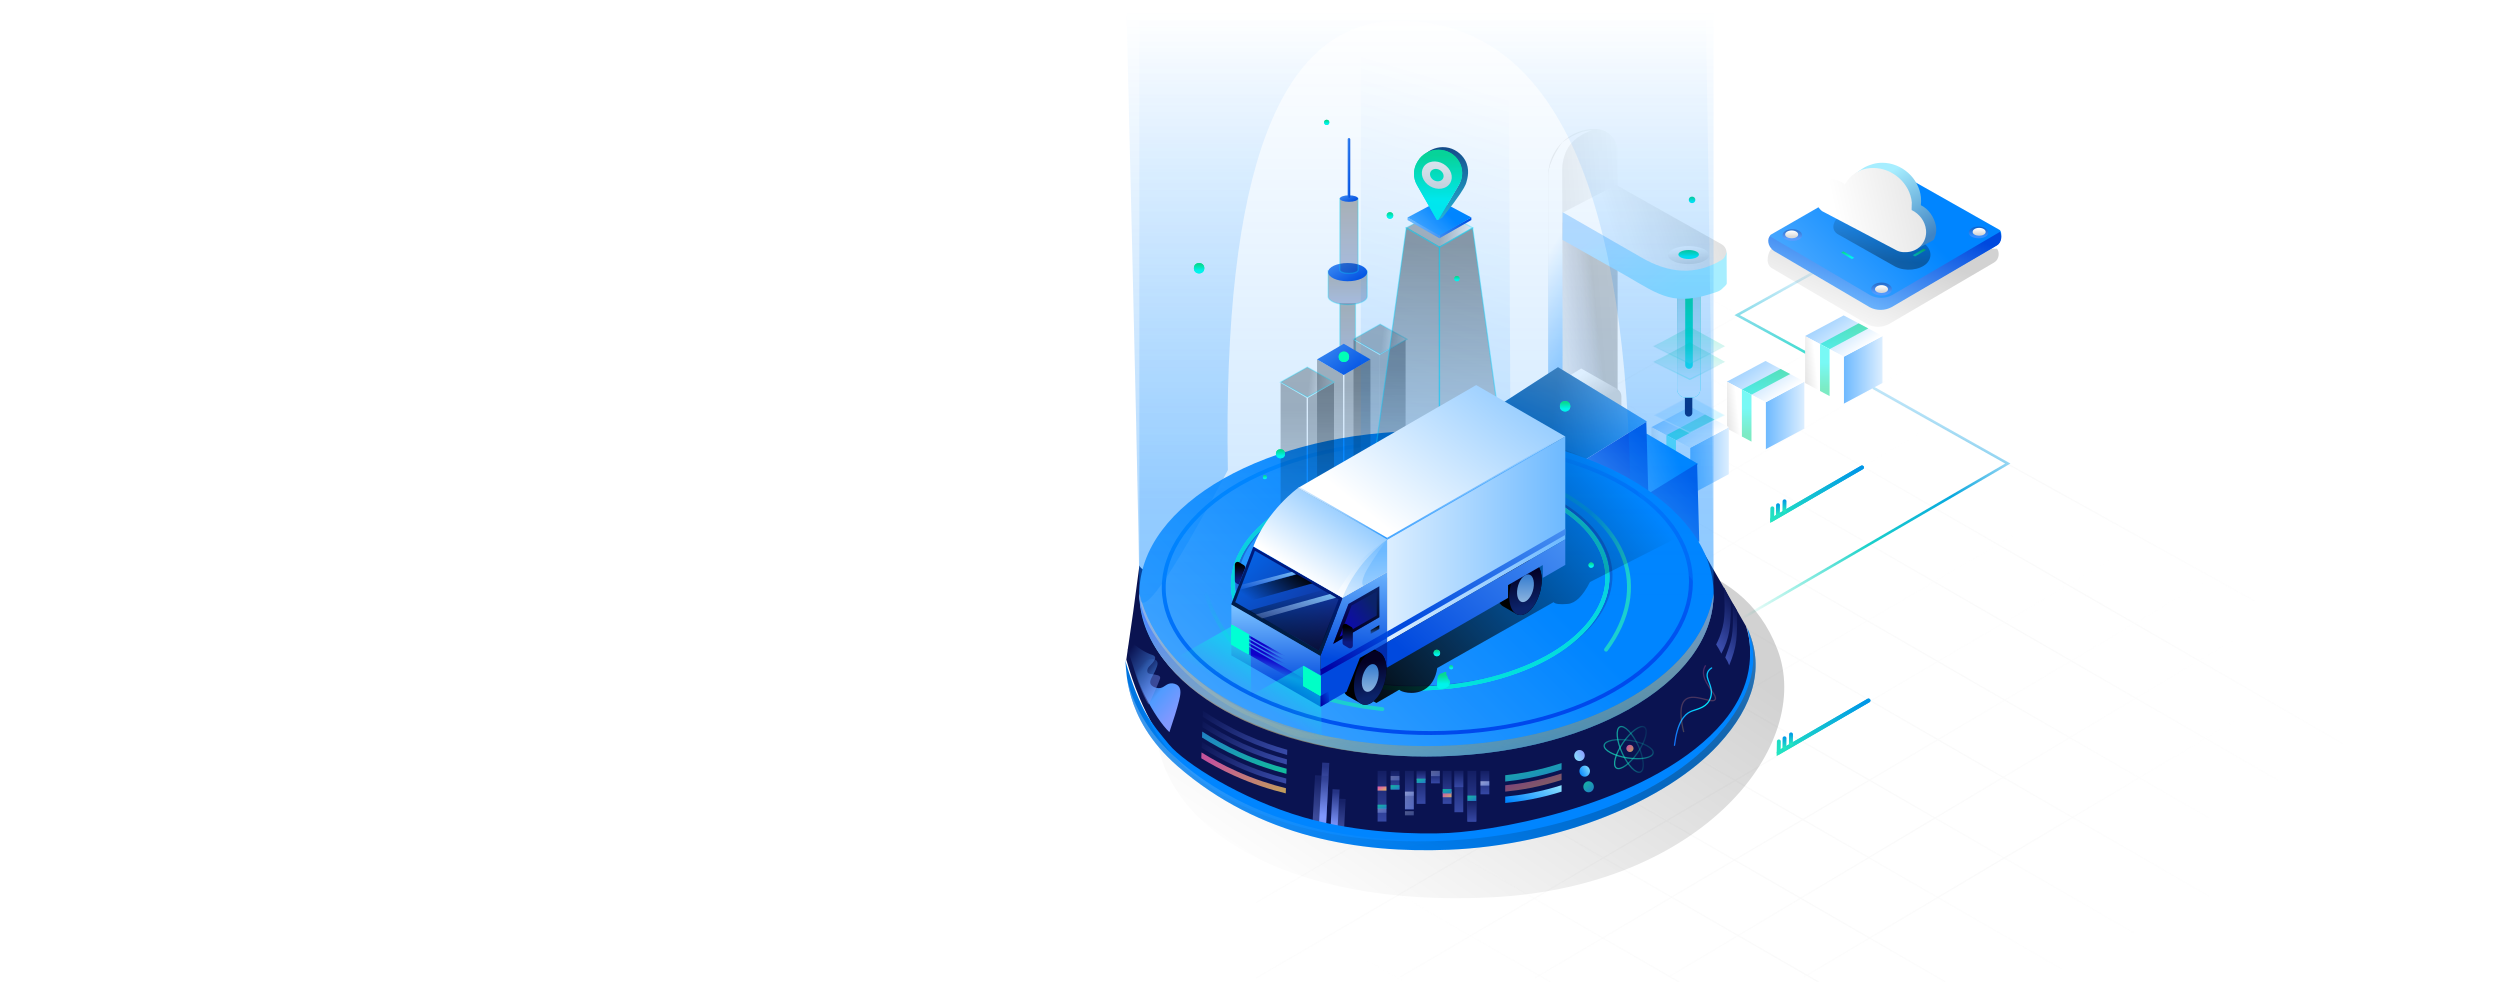 <?xml version="1.0" encoding="UTF-8"?>
<svg width="1920px" height="754px" viewBox="0 0 1920 754" version="1.1" xmlns="http://www.w3.org/2000/svg" xmlns:xlink="http://www.w3.org/1999/xlink">
    <!-- Generator: Sketch 52.1 (67048) - http://www.bohemiancoding.com/sketch -->
    <title>首页-banner</title>
    <desc>Created with Sketch.</desc>
    <defs>
        <linearGradient x1="125.468%" y1="51.206%" x2="19.632%" y2="164.113%" id="linearGradient-1">
            <stop stop-color="#EEEEEE" stop-opacity="0" offset="0%"></stop>
            <stop stop-color="#D8D8D8" offset="45.188%"></stop>
            <stop stop-color="#D8D8D8" stop-opacity="0" offset="100%"></stop>
            <stop stop-color="#D8D8D8" stop-opacity="0" offset="100%"></stop>
        </linearGradient>
        <linearGradient x1="87.526%" y1="-42.156%" x2="-16.234%" y2="58.9%" id="linearGradient-2">
            <stop stop-color="#EEEEEE" stop-opacity="0" offset="0%"></stop>
            <stop stop-color="#D8D8D8" offset="45.136%"></stop>
            <stop stop-color="#D8D8D8" stop-opacity="0" offset="100%"></stop>
        </linearGradient>
        <linearGradient x1="0%" y1="100%" x2="97.782%" y2="4.74%" id="linearGradient-3">
            <stop stop-color="#23E4C1" offset="0%"></stop>
            <stop stop-color="#0097E7" offset="100%"></stop>
        </linearGradient>
        <filter x="-32.6%" y="-56.3%" width="165.2%" height="212.5%" filterUnits="objectBoundingBox" id="filter-4">
            <feGaussianBlur stdDeviation="-0.772 -6.957" in="SourceGraphic"></feGaussianBlur>
        </filter>
        <filter x="-32.6%" y="-56.3%" width="165.2%" height="212.5%" filterUnits="objectBoundingBox" id="filter-5">
            <feGaussianBlur stdDeviation="-0.772 -6.957" in="SourceGraphic"></feGaussianBlur>
        </filter>
        <linearGradient x1="0%" y1="100%" x2="54.586%" y2="-8.37%" id="linearGradient-6">
            <stop stop-color="#23E4C1" stop-opacity="0" offset="0%"></stop>
            <stop stop-color="#1BD1CA" offset="41.015%"></stop>
            <stop stop-color="#08A9DE" offset="68.146%"></stop>
            <stop stop-color="#0097E7" stop-opacity="0" offset="100%"></stop>
        </linearGradient>
        <linearGradient x1="97.782%" y1="121.164%" x2="97.782%" y2="-13.898%" id="linearGradient-7">
            <stop stop-color="#23E4C1" offset="0%"></stop>
            <stop stop-color="#0097E7" stop-opacity="0" offset="100%"></stop>
        </linearGradient>
        <linearGradient x1="51.731%" y1="94.095%" x2="51.731%" y2="-14.082%" id="linearGradient-8">
            <stop stop-color="#23E4C1" offset="0%"></stop>
            <stop stop-color="#0097E7" offset="100%"></stop>
        </linearGradient>
        <linearGradient x1="131.666%" y1="60.146%" x2="0%" y2="60.146%" id="linearGradient-9">
            <stop stop-color="#FFFFFF" offset="0%"></stop>
            <stop stop-color="#6DB9FF" offset="100%"></stop>
        </linearGradient>
        <linearGradient x1="83.133%" y1="70.179%" x2="-19.517%" y2="-3.764%" id="linearGradient-10">
            <stop stop-color="#FFFFFF" offset="0%"></stop>
            <stop stop-color="#6DB9FF" offset="100%"></stop>
        </linearGradient>
        <linearGradient x1="87.22%" y1="0%" x2="-22.323%" y2="121.896%" id="linearGradient-11">
            <stop stop-color="#07D990" offset="0%"></stop>
            <stop stop-color="#00F3EC" offset="100%"></stop>
        </linearGradient>
        <linearGradient x1="32.218%" y1="64.555%" x2="-14.153%" y2="73.413%" id="linearGradient-12">
            <stop stop-color="#FFFFFF" offset="0%"></stop>
            <stop stop-color="#D8D8D8" offset="100%"></stop>
        </linearGradient>
        <linearGradient x1="50%" y1="85.838%" x2="50%" y2="36.078%" id="linearGradient-13">
            <stop stop-color="#07D990" offset="0%"></stop>
            <stop stop-color="#00F3EC" offset="100%"></stop>
        </linearGradient>
        <linearGradient x1="58.191%" y1="94.507%" x2="0%" y2="50%" id="linearGradient-14">
            <stop stop-color="#A7EEFF" offset="0%"></stop>
            <stop stop-color="#BEE0FF" offset="100%"></stop>
        </linearGradient>
        <linearGradient x1="50%" y1="12.549%" x2="50%" y2="74.565%" id="linearGradient-15">
            <stop stop-color="#07D990" offset="0%"></stop>
            <stop stop-color="#00F3EC" offset="100%"></stop>
        </linearGradient>
        <linearGradient x1="50%" y1="95.106%" x2="50%" y2="9.992%" id="linearGradient-16">
            <stop stop-color="#FFFFFF" offset="0%"></stop>
            <stop stop-color="#B4DCE7" offset="100%"></stop>
        </linearGradient>
        <linearGradient x1="50%" y1="14.581%" x2="50%" y2="100%" id="linearGradient-17">
            <stop stop-color="#06DB9A" offset="0%"></stop>
            <stop stop-color="#BEE0FF" offset="100%"></stop>
        </linearGradient>
        <linearGradient x1="50%" y1="100%" x2="58.948%" y2="50%" id="linearGradient-18">
            <stop stop-color="#00FFD9" offset="0%"></stop>
            <stop stop-color="#3C9A9E" stop-opacity="0" offset="100%"></stop>
        </linearGradient>
        <linearGradient x1="113.059%" y1="6.762%" x2="-114.141%" y2="76.871%" id="linearGradient-19">
            <stop stop-color="#FFFFFF" offset="0%"></stop>
            <stop stop-color="#D8D8D8" offset="100%"></stop>
        </linearGradient>
        <linearGradient x1="37.722%" y1="33.64%" x2="50%" y2="83.311%" id="linearGradient-20">
            <stop stop-color="#FFFFFF" offset="0%"></stop>
            <stop stop-color="#97CDFF" offset="100%"></stop>
        </linearGradient>
        <linearGradient x1="-12.173%" y1="40.054%" x2="50%" y2="16.299%" id="linearGradient-21">
            <stop stop-color="#132B9A" stop-opacity="0" offset="0%"></stop>
            <stop stop-color="#000000" offset="100%"></stop>
        </linearGradient>
        <linearGradient x1="32.218%" y1="64.555%" x2="115.453%" y2="50%" id="linearGradient-22">
            <stop stop-color="#FFFFFF" offset="0%"></stop>
            <stop stop-color="#D8D8D8" offset="100%"></stop>
        </linearGradient>
        <linearGradient x1="59.435%" y1="0%" x2="82.234%" y2="34.804%" id="linearGradient-23">
            <stop stop-color="#FFFFFF" offset="0%"></stop>
            <stop stop-color="#D8D8D8" offset="100%"></stop>
        </linearGradient>
        <linearGradient x1="18.93%" y1="0%" x2="50%" y2="100%" id="linearGradient-24">
            <stop stop-color="#FFFFFF" offset="0%"></stop>
            <stop stop-color="#D8D8D8" offset="100%"></stop>
        </linearGradient>
        <filter x="0.0%" y="0.0%" width="100.0%" height="100.0%" filterUnits="objectBoundingBox" id="filter-25">
            <feGaussianBlur stdDeviation="0" in="SourceGraphic"></feGaussianBlur>
        </filter>
        <linearGradient x1="50%" y1="69.906%" x2="92.547%" y2="9.122%" id="linearGradient-26">
            <stop stop-color="#0085FF" offset="0%"></stop>
            <stop stop-color="#75BDFF" offset="100%"></stop>
            <stop stop-color="#75BDFF" offset="100%"></stop>
        </linearGradient>
        <linearGradient x1="105.229%" y1="53.807%" x2="52.971%" y2="50%" id="linearGradient-27">
            <stop stop-color="#000000" stop-opacity="0" offset="0%"></stop>
            <stop stop-color="#000000" offset="100%"></stop>
        </linearGradient>
        <linearGradient x1="86.782%" y1="19.041%" x2="47.663%" y2="27.89%" id="linearGradient-28">
            <stop stop-color="#0085FF" offset="0%"></stop>
            <stop stop-color="#75BDFF" offset="100%"></stop>
            <stop stop-color="#75BDFF" offset="100%"></stop>
        </linearGradient>
        <linearGradient x1="91.392%" y1="13.424%" x2="-22.937%" y2="87.227%" id="linearGradient-29">
            <stop stop-color="#0049DE" offset="0%"></stop>
            <stop stop-color="#75BDFF" offset="100%"></stop>
            <stop stop-color="#75BDFF" offset="100%"></stop>
        </linearGradient>
        <linearGradient x1="23.761%" y1="104.927%" x2="97.183%" y2="45.242%" id="linearGradient-30">
            <stop stop-color="#000000" stop-opacity="0" offset="0%"></stop>
            <stop stop-color="#000000" offset="100%"></stop>
        </linearGradient>
        <linearGradient x1="62.335%" y1="37.686%" x2="-22.937%" y2="87.227%" id="linearGradient-31">
            <stop stop-color="#0085FF" offset="0%"></stop>
            <stop stop-color="#75BDFF" offset="100%"></stop>
            <stop stop-color="#98B5CF" offset="100%"></stop>
        </linearGradient>
        <linearGradient x1="4.052%" y1="134.223%" x2="100%" y2="13.404%" id="linearGradient-32">
            <stop stop-color="#000000" stop-opacity="0" offset="0%"></stop>
            <stop stop-color="#000000" offset="100%"></stop>
        </linearGradient>
        <linearGradient x1="-18.876%" y1="-26.986%" x2="51.178%" y2="134.191%" id="linearGradient-33">
            <stop stop-color="#D7E5FF" offset="0%"></stop>
            <stop stop-color="#FFD943" stop-opacity="0" offset="100%"></stop>
        </linearGradient>
        <linearGradient x1="0%" y1="15.677%" x2="51.178%" y2="134.191%" id="linearGradient-34">
            <stop stop-color="#6388FF" offset="0%"></stop>
            <stop stop-color="#FFD943" stop-opacity="0" offset="100%"></stop>
        </linearGradient>
        <filter x="-8.9%" y="-15.4%" width="117.8%" height="130.7%" filterUnits="objectBoundingBox" id="filter-35">
            <feGaussianBlur stdDeviation="8" in="SourceGraphic"></feGaussianBlur>
        </filter>
        <linearGradient x1="50%" y1="100%" x2="66.357%" y2="14.13%" id="linearGradient-36">
            <stop stop-color="#00FFD1" offset="0%"></stop>
            <stop stop-color="#14D5D9" offset="100%"></stop>
        </linearGradient>
        <linearGradient x1="75.484%" y1="81.185%" x2="-2.551%" y2="4.896%" id="linearGradient-37">
            <stop stop-color="#23E4C1" offset="0%"></stop>
            <stop stop-color="#00E3C3" stop-opacity="0" offset="100%"></stop>
        </linearGradient>
        <linearGradient x1="51.731%" y1="94.095%" x2="9.243%" y2="62.005%" id="linearGradient-38">
            <stop stop-color="#23E4C1" offset="0%"></stop>
            <stop stop-color="#0097E7" offset="100%"></stop>
        </linearGradient>
        <linearGradient x1="70.548%" y1="95.574%" x2="39.487%" y2="18.324%" id="linearGradient-39">
            <stop stop-color="#0032E5" offset="0%"></stop>
            <stop stop-color="#0085FF" offset="100%"></stop>
        </linearGradient>
        <linearGradient x1="82.924%" y1="79.917%" x2="16.346%" y2="8.789%" id="linearGradient-40">
            <stop stop-color="#8098FF" offset="0%"></stop>
            <stop stop-color="#509BFF" offset="44.078%"></stop>
            <stop stop-color="#0A1351" offset="100%"></stop>
        </linearGradient>
        <linearGradient x1="77.588%" y1="72.591%" x2="15.892%" y2="5.444%" id="linearGradient-41">
            <stop stop-color="#8098FF" offset="0%"></stop>
            <stop stop-color="#509BFF" offset="44.078%"></stop>
            <stop stop-color="#0A1351" offset="100%"></stop>
        </linearGradient>
        <linearGradient x1="100%" y1="110.009%" x2="-30.729%" y2="55.478%" id="linearGradient-42">
            <stop stop-color="#3A4DAC" offset="0%"></stop>
            <stop stop-color="#0A1351" offset="100%"></stop>
        </linearGradient>
        <linearGradient x1="97.586%" y1="100%" x2="3.735%" y2="-17.137%" id="linearGradient-43">
            <stop stop-color="#12BD9C" offset="0%"></stop>
            <stop stop-color="#227BC8" offset="100%"></stop>
        </linearGradient>
        <linearGradient x1="3.735%" y1="-17.137%" x2="97.586%" y2="100%" id="linearGradient-44">
            <stop stop-color="#12BD9C" offset="0%"></stop>
            <stop stop-color="#227BC8" offset="100%"></stop>
        </linearGradient>
        <linearGradient x1="7.798%" y1="25.128%" x2="100%" y2="100%" id="linearGradient-45">
            <stop stop-color="#FE68B1" offset="0%"></stop>
            <stop stop-color="#FACC5C" offset="100%"></stop>
        </linearGradient>
        <linearGradient x1="104.893%" y1="19.888%" x2="0%" y2="83.855%" id="linearGradient-46">
            <stop stop-color="#8BE0FF" offset="0%"></stop>
            <stop stop-color="#0085FF" offset="100%"></stop>
        </linearGradient>
        <linearGradient x1="100%" y1="110.009%" x2="125.805%" y2="13.859%" id="linearGradient-47">
            <stop stop-color="#3A4DAC" offset="0%"></stop>
            <stop stop-color="#0A1351" offset="100%"></stop>
        </linearGradient>
        <linearGradient x1="82.924%" y1="79.917%" x2="82.924%" y2="6.077%" id="linearGradient-48">
            <stop stop-color="#8098FF" offset="0%"></stop>
            <stop stop-color="#253384" offset="100%"></stop>
        </linearGradient>
        <linearGradient x1="0%" y1="26.853%" x2="40.106%" y2="100%" id="linearGradient-49">
            <stop stop-color="#D7E5FF" offset="0%"></stop>
            <stop stop-color="#FFF5C7" stop-opacity="0" offset="100%"></stop>
        </linearGradient>
        <linearGradient x1="100%" y1="110.009%" x2="100%" y2="-25.9%" id="linearGradient-50">
            <stop stop-color="#3A4DAC" offset="0%"></stop>
            <stop stop-color="#0A1351" offset="100%"></stop>
        </linearGradient>
        <linearGradient x1="0%" y1="0%" x2="100%" y2="100%" id="linearGradient-51">
            <stop stop-color="#D6E0FF" offset="0%"></stop>
            <stop stop-color="#8CA7F5" offset="100%"></stop>
        </linearGradient>
        <linearGradient x1="96.814%" y1="25.154%" x2="0%" y2="86.477%" id="linearGradient-52">
            <stop stop-color="#8C9FFF" offset="0%"></stop>
            <stop stop-color="#86E4FF" offset="100%"></stop>
        </linearGradient>
        <linearGradient x1="-43.623%" y1="50%" x2="113.481%" y2="30.843%" id="linearGradient-53">
            <stop stop-color="#23E4C1" offset="0%"></stop>
            <stop stop-color="#00E3C3" stop-opacity="0" offset="100%"></stop>
        </linearGradient>
        <linearGradient x1="15.73%" y1="100%" x2="108.807%" y2="-10.019%" id="linearGradient-54">
            <stop stop-color="#1376FB" offset="0%"></stop>
            <stop stop-color="#00EBFE" offset="52.701%"></stop>
            <stop stop-color="#09ABFE" offset="100%"></stop>
        </linearGradient>
        <linearGradient x1="50%" y1="0%" x2="50%" y2="100%" id="linearGradient-55">
            <stop stop-color="#FE68B1" offset="0%"></stop>
            <stop stop-color="#FACC5C" offset="100%"></stop>
        </linearGradient>
        <linearGradient x1="-16.238%" y1="100%" x2="93.181%" y2="0%" id="linearGradient-56">
            <stop stop-color="#23E4C1" offset="0%"></stop>
            <stop stop-color="#00E3C3" stop-opacity="0" offset="100%"></stop>
        </linearGradient>
        <linearGradient x1="91.392%" y1="13.424%" x2="16.418%" y2="79.656%" id="linearGradient-57">
            <stop stop-color="#0049DE" offset="0%"></stop>
            <stop stop-color="#75BDFF" offset="100%"></stop>
            <stop stop-color="#75BDFF" offset="100%"></stop>
        </linearGradient>
        <linearGradient x1="88.268%" y1="4.887%" x2="88.268%" y2="83.086%" id="linearGradient-58">
            <stop stop-color="#FFFFFF" offset="0%"></stop>
            <stop stop-color="#D8D8D8" offset="100%"></stop>
        </linearGradient>
        <linearGradient x1="94.895%" y1="0%" x2="94.895%" y2="84.115%" id="linearGradient-59">
            <stop stop-color="#000000" stop-opacity="0" offset="0%"></stop>
            <stop stop-color="#000000" offset="100%"></stop>
        </linearGradient>
        <linearGradient x1="35.107%" y1="15.073%" x2="81.002%" y2="90.613%" id="linearGradient-60">
            <stop stop-color="#A7EEFF" offset="0%"></stop>
            <stop stop-color="#4084C3" offset="100%"></stop>
        </linearGradient>
        <linearGradient x1="20.672%" y1="66.486%" x2="144.823%" y2="46.435%" id="linearGradient-61">
            <stop stop-color="#FFFFFF" offset="0%"></stop>
            <stop stop-color="#D8D8D8" offset="100%"></stop>
        </linearGradient>
        <linearGradient x1="50%" y1="100%" x2="50%" y2="10.171%" id="linearGradient-62">
            <stop stop-color="#102C84" offset="0%"></stop>
            <stop stop-color="#000000" offset="100%"></stop>
        </linearGradient>
        <path d="M0,102 L0,121.58 C0,125.126 6.716,128 15,128 C23.284,128 30,125.126 30,121.58 L30,102 L0,102 Z" id="path-63"></path>
        <path d="M0,103 C0,106.866 6.716,110 15,110 C23.284,110 30,106.866 30,103 C30,99.134 23.284,96 15,96 C6.716,96 0,99.134 0,103" id="path-65"></path>
        <linearGradient x1="90.763%" y1="87.349%" x2="-72.545%" y2="-44.826%" id="linearGradient-67">
            <stop stop-color="#0049DE" offset="0%"></stop>
            <stop stop-color="#75BDFF" offset="100%"></stop>
            <stop stop-color="#75BDFF" offset="100%"></stop>
        </linearGradient>
        <path d="M9,45 L9,101.342 C9,102.81 11.687,104 15,104 C18.314,104 21,102.81 21,101.342 L21,45 L9,45 Z" id="path-68"></path>
        <path d="M9,46.5 C9,47.881 11.686,49 15,49 C18.314,49 21,47.881 21,46.5 C21,45.12 18.314,44 15,44 C11.686,44 9,45.12 9,46.5" id="path-70"></path>
        <linearGradient x1="70.832%" y1="104.213%" x2="70.832%" y2="12.012%" id="linearGradient-72">
            <stop stop-color="#000000" stop-opacity="0" offset="0%"></stop>
            <stop stop-color="#000000" offset="100%"></stop>
        </linearGradient>
        <polygon id="path-73" points="56.5 11.5 77 23 97.5 11.5 77 0"></polygon>
        <polygon id="path-75" points="28.5 27 49 39 69.5 27 49 15"></polygon>
        <polygon id="path-77" points="21.5 56.591 21.5 211 41.5 199.409 41.5 45"></polygon>
        <polygon id="path-79" points="0.5 199.409 20.5 211 20.5 56.591 0.5 45"></polygon>
        <polygon id="path-81" points="0.5 44.5 21 56 41.5 44.5 21 33"></polygon>
        <polygon id="path-83" points="240.5 191.812 240.5 462 300.5 427.09 265.958 177"></polygon>
        <linearGradient x1="16.456%" y1="87.305%" x2="16.456%" y2="4.414%" id="linearGradient-85">
            <stop stop-color="#000000" stop-opacity="0" offset="0%"></stop>
            <stop stop-color="#000000" offset="100%"></stop>
        </linearGradient>
        <polygon id="path-86" points="180.5 427.09 240.5 462 240.5 191.812 215.043 177"></polygon>
        <polygon id="path-88" points="215.5 177 241.5 192 267.5 177 241.5 162"></polygon>
        <polygon id="path-90" points="216.5 173.5 240.5 187 264.5 173.5 240.5 160"></polygon>
        <polygon id="path-92" points="240.5 182.309 240.5 185 264.5 171.691 264.5 169"></polygon>
        <linearGradient x1="91.392%" y1="13.424%" x2="-41.348%" y2="164.939%" id="linearGradient-94">
            <stop stop-color="#0049DE" offset="0%"></stop>
            <stop stop-color="#75BDFF" offset="100%"></stop>
            <stop stop-color="#75BDFF" offset="100%"></stop>
        </linearGradient>
        <polygon id="path-95" points="216.5 171.691 240.5 185 240.5 182.309 216.5 169"></polygon>
        <linearGradient x1="284.144%" y1="258.661%" x2="14.443%" y2="28.578%" id="linearGradient-97">
            <stop stop-color="#0049DE" offset="0%"></stop>
            <stop stop-color="#75BDFF" offset="100%"></stop>
            <stop stop-color="#75BDFF" offset="100%"></stop>
        </linearGradient>
        <polygon id="path-98" points="216.5 169.5 240.5 183 264.5 169.5 240.5 156"></polygon>
        <linearGradient x1="50%" y1="-33.314%" x2="50%" y2="100%" id="linearGradient-100">
            <stop stop-color="#0F1E65" offset="0%"></stop>
            <stop stop-color="#29BACF" offset="100%"></stop>
        </linearGradient>
        <filter x="-16.2%" y="-11.1%" width="132.4%" height="122.2%" filterUnits="objectBoundingBox" id="filter-101">
            <feGaussianBlur stdDeviation="2" in="SourceGraphic"></feGaussianBlur>
        </filter>
        <linearGradient x1="50%" y1="0%" x2="50%" y2="100%" id="linearGradient-102">
            <stop stop-color="#EEEEEE" offset="0%"></stop>
            <stop stop-color="#D8D8D8" offset="100%"></stop>
        </linearGradient>
        <linearGradient x1="50%" y1="97.701%" x2="57.617%" y2="16.711%" id="linearGradient-103">
            <stop stop-color="#0085FF" offset="0%"></stop>
            <stop stop-color="#0085FF" stop-opacity="0" offset="100%"></stop>
        </linearGradient>
        <linearGradient x1="40.201%" y1="80.075%" x2="40.201%" y2="1.735%" id="linearGradient-104">
            <stop stop-color="#0085FF" offset="0%"></stop>
            <stop stop-color="#0085FF" stop-opacity="0" offset="100%"></stop>
        </linearGradient>
        <filter x="-10.6%" y="-10.4%" width="121.3%" height="120.8%" filterUnits="objectBoundingBox" id="filter-105">
            <feGaussianBlur stdDeviation="16" in="SourceGraphic"></feGaussianBlur>
        </filter>
        <linearGradient x1="100%" y1="0%" x2="416.333%" y2="100%" id="linearGradient-106">
            <stop stop-color="#4AA8FF" offset="0%"></stop>
            <stop stop-color="#0085FF" stop-opacity="0" offset="100%"></stop>
        </linearGradient>
        <linearGradient x1="3.541%" y1="36.835%" x2="94.895%" y2="84.115%" id="linearGradient-107">
            <stop stop-color="#000000" stop-opacity="0" offset="0%"></stop>
            <stop stop-color="#000000" offset="100%"></stop>
        </linearGradient>
        <linearGradient x1="25.345%" y1="72.835%" x2="25.345%" y2="14.691%" id="linearGradient-108">
            <stop stop-color="#0C1A81" offset="0%"></stop>
            <stop stop-color="#000000" offset="100%"></stop>
        </linearGradient>
        <linearGradient x1="41.151%" y1="85.006%" x2="50%" y2="19.037%" id="linearGradient-109">
            <stop stop-color="#0B236A" offset="0%"></stop>
            <stop stop-color="#030024" offset="100%"></stop>
        </linearGradient>
        <linearGradient x1="50%" y1="0%" x2="50%" y2="100%" id="linearGradient-110">
            <stop stop-color="#337BCF" offset="0%"></stop>
            <stop stop-color="#8CB4DF" offset="100%"></stop>
        </linearGradient>
        <linearGradient x1="35.794%" y1="66.648%" x2="32.761%" y2="-8.144%" id="linearGradient-111">
            <stop stop-color="#0049DE" offset="0%"></stop>
            <stop stop-color="#75BDFF" offset="100%"></stop>
            <stop stop-color="#75BDFF" offset="100%"></stop>
        </linearGradient>
        <linearGradient x1="35.729%" y1="81.284%" x2="35.729%" y2="6.404%" id="linearGradient-112">
            <stop stop-color="#0049DE" offset="0%"></stop>
            <stop stop-color="#75BDFF" offset="100%"></stop>
            <stop stop-color="#75BDFF" offset="100%"></stop>
        </linearGradient>
        <linearGradient x1="109.656%" y1="-11.631%" x2="16.161%" y2="92.314%" id="linearGradient-113">
            <stop stop-color="#0074FF" offset="0%"></stop>
            <stop stop-color="#15278B" offset="100%"></stop>
        </linearGradient>
        <linearGradient x1="63.39%" y1="77.064%" x2="27.589%" y2="-2.548%" id="linearGradient-114">
            <stop stop-color="#001D41" offset="0%"></stop>
            <stop stop-color="#00189D" offset="100%"></stop>
        </linearGradient>
        <linearGradient x1="7.63%" y1="228.18%" x2="7.63%" y2="20.108%" id="linearGradient-115">
            <stop stop-color="#FFFFFF" offset="0%"></stop>
            <stop stop-color="#6DB9FF" offset="100%"></stop>
        </linearGradient>
        <linearGradient x1="74.001%" y1="70.982%" x2="13.138%" y2="0%" id="linearGradient-116">
            <stop stop-color="#FFFFFF" offset="0%"></stop>
            <stop stop-color="#6DB9FF" offset="100%"></stop>
        </linearGradient>
        <linearGradient x1="18.034%" y1="24.577%" x2="91.035%" y2="91.272%" id="linearGradient-117">
            <stop stop-color="#0B236A" offset="0%"></stop>
            <stop stop-color="#0F00CA" offset="100%"></stop>
        </linearGradient>
        <linearGradient x1="50%" y1="0%" x2="50%" y2="100%" id="linearGradient-118">
            <stop stop-color="#000000" stop-opacity="0" offset="0%"></stop>
            <stop stop-color="#000000" offset="100%"></stop>
        </linearGradient>
        <linearGradient x1="84.215%" y1="82.393%" x2="0%" y2="-3.951%" id="linearGradient-119">
            <stop stop-color="#FFFFFF" offset="0%"></stop>
            <stop stop-color="#6DB9FF" offset="100%"></stop>
        </linearGradient>
        <linearGradient x1="60.518%" y1="63.066%" x2="50%" y2="36.179%" id="linearGradient-120">
            <stop stop-color="#0F00CA" stop-opacity="0" offset="0%"></stop>
            <stop stop-color="#0F00CA" offset="100%"></stop>
        </linearGradient>
        <linearGradient x1="55.149%" y1="52.848%" x2="50%" y2="40.199%" id="linearGradient-121">
            <stop stop-color="#0F00CA" stop-opacity="0" offset="0%"></stop>
            <stop stop-color="#0F00CA" offset="100%"></stop>
        </linearGradient>
        <filter x="-226.2%" y="-130.7%" width="552.4%" height="361.5%" filterUnits="objectBoundingBox" id="filter-122">
            <feGaussianBlur stdDeviation="-8.555 -5.178" in="SourceGraphic"></feGaussianBlur>
        </filter>
        <filter x="-226.2%" y="-130.7%" width="552.4%" height="361.5%" filterUnits="objectBoundingBox" id="filter-123">
            <feGaussianBlur stdDeviation="0.601 -9.982" in="SourceGraphic"></feGaussianBlur>
        </filter>
        <linearGradient x1="20.204%" y1="22.841%" x2="44.608%" y2="60.023%" id="linearGradient-124">
            <stop stop-color="#00FFE5" offset="0%"></stop>
            <stop stop-color="#00FFC6" stop-opacity="0" offset="100%"></stop>
        </linearGradient>
        <filter x="-8.3%" y="-9.3%" width="116.7%" height="118.7%" filterUnits="objectBoundingBox" id="filter-125">
            <feGaussianBlur stdDeviation="-2 2.4492936e-16" in="SourceGraphic"></feGaussianBlur>
        </filter>
        <filter x="-8.3%" y="-9.3%" width="116.7%" height="118.7%" filterUnits="objectBoundingBox" id="filter-126">
            <feGaussianBlur stdDeviation="-2 2.4492936e-16" in="SourceGraphic"></feGaussianBlur>
        </filter>
        <filter x="-226.2%" y="-130.7%" width="552.4%" height="361.5%" filterUnits="objectBoundingBox" id="filter-127">
            <feGaussianBlur stdDeviation="0.115 -9.999" in="SourceGraphic"></feGaussianBlur>
        </filter>
        <filter x="-226.2%" y="-130.7%" width="552.4%" height="361.5%" filterUnits="objectBoundingBox" id="filter-128">
            <feGaussianBlur stdDeviation="9.159 4.014" in="SourceGraphic"></feGaussianBlur>
        </filter>
        <linearGradient x1="90.763%" y1="87.349%" x2="0%" y2="9.687%" id="linearGradient-129">
            <stop stop-color="#0100A3" offset="0%"></stop>
            <stop stop-color="#0049DE" offset="100%"></stop>
        </linearGradient>
        <linearGradient x1="98.569%" y1="92.861%" x2="2.701%" y2="3.682%" id="linearGradient-130">
            <stop stop-color="#4AA8FF" offset="0%"></stop>
            <stop stop-color="#0085FF" stop-opacity="0" offset="100%"></stop>
        </linearGradient>
        <linearGradient x1="4.119%" y1="0%" x2="59.897%" y2="161.919%" id="linearGradient-131">
            <stop stop-color="#000000" stop-opacity="0" offset="0%"></stop>
            <stop stop-color="#000000" offset="100%"></stop>
        </linearGradient>
        <linearGradient x1="90.108%" y1="66.297%" x2="0%" y2="14.086%" id="linearGradient-132">
            <stop stop-color="#000000" stop-opacity="0" offset="0%"></stop>
            <stop stop-color="#000000" offset="100%"></stop>
        </linearGradient>
        <linearGradient x1="85.482%" y1="119.367%" x2="-37.616%" y2="0%" id="linearGradient-133">
            <stop stop-color="#B1C5FF" stop-opacity="0" offset="0%"></stop>
            <stop stop-color="#7CD4FF" offset="100%"></stop>
        </linearGradient>
        <linearGradient x1="85.482%" y1="119.367%" x2="-37.616%" y2="0%" id="linearGradient-134">
            <stop stop-color="#BBCCFF" stop-opacity="0.201" offset="0%"></stop>
            <stop stop-color="#7CD4FF" offset="100%"></stop>
        </linearGradient>
        <linearGradient x1="10.112%" y1="100%" x2="25.345%" y2="14.691%" id="linearGradient-135">
            <stop stop-color="#000000" stop-opacity="0" offset="0%"></stop>
            <stop stop-color="#000000" offset="100%"></stop>
        </linearGradient>
        <linearGradient x1="-78.864%" y1="-67.142%" x2="97.758%" y2="100%" id="linearGradient-136">
            <stop stop-color="#FFFFFF" stop-opacity="0" offset="0%"></stop>
            <stop stop-color="#2496FF" offset="100%"></stop>
        </linearGradient>
        <filter x="-75.0%" y="-75.0%" width="250.0%" height="250.0%" filterUnits="objectBoundingBox" id="filter-137">
            <feGaussianBlur stdDeviation="2" in="SourceGraphic"></feGaussianBlur>
        </filter>
        <filter x="0.0%" y="0.0%" width="100.0%" height="100.0%" filterUnits="objectBoundingBox" id="filter-138">
            <feGaussianBlur stdDeviation="0" in="SourceGraphic"></feGaussianBlur>
        </filter>
        <filter x="-300.0%" y="-300.0%" width="700.0%" height="700.0%" filterUnits="objectBoundingBox" id="filter-139">
            <feGaussianBlur stdDeviation="4" in="SourceGraphic"></feGaussianBlur>
        </filter>
        <filter x="0.0%" y="0.0%" width="100.0%" height="100.0%" filterUnits="objectBoundingBox" id="filter-140">
            <feGaussianBlur stdDeviation="0" in="SourceGraphic"></feGaussianBlur>
        </filter>
        <filter x="-150.0%" y="-150.0%" width="400.0%" height="400.0%" filterUnits="objectBoundingBox" id="filter-141">
            <feGaussianBlur stdDeviation="4" in="SourceGraphic"></feGaussianBlur>
        </filter>
        <filter x="0.0%" y="0.0%" width="100.0%" height="100.0%" filterUnits="objectBoundingBox" id="filter-142">
            <feGaussianBlur stdDeviation="0" in="SourceGraphic"></feGaussianBlur>
        </filter>
        <filter x="-300.0%" y="-300.0%" width="700.0%" height="700.0%" filterUnits="objectBoundingBox" id="filter-143">
            <feGaussianBlur stdDeviation="4" in="SourceGraphic"></feGaussianBlur>
        </filter>
        <filter x="-60.0%" y="-60.0%" width="220.0%" height="220.0%" filterUnits="objectBoundingBox" id="filter-144">
            <feGaussianBlur stdDeviation="1" in="SourceGraphic"></feGaussianBlur>
        </filter>
        <filter x="0.0%" y="0.0%" width="100.0%" height="100.0%" filterUnits="objectBoundingBox" id="filter-145">
            <feGaussianBlur stdDeviation="0" in="SourceGraphic"></feGaussianBlur>
        </filter>
        <filter x="0.0%" y="0.0%" width="100.0%" height="100.0%" filterUnits="objectBoundingBox" id="filter-146">
            <feGaussianBlur stdDeviation="0" in="SourceGraphic"></feGaussianBlur>
        </filter>
        <filter x="0.0%" y="0.0%" width="100.0%" height="100.0%" filterUnits="objectBoundingBox" id="filter-147">
            <feGaussianBlur stdDeviation="0" in="SourceGraphic"></feGaussianBlur>
        </filter>
        <filter x="-138.9%" y="-109.1%" width="377.8%" height="318.2%" filterUnits="objectBoundingBox" id="filter-148">
            <feGaussianBlur stdDeviation="4" in="SourceGraphic"></feGaussianBlur>
        </filter>
        <filter x="-400.0%" y="-400.0%" width="900.0%" height="900.0%" filterUnits="objectBoundingBox" id="filter-149">
            <feGaussianBlur stdDeviation="4" in="SourceGraphic"></feGaussianBlur>
        </filter>
        <filter x="0.0%" y="0.0%" width="100.0%" height="100.0%" filterUnits="objectBoundingBox" id="filter-150">
            <feGaussianBlur stdDeviation="0" in="SourceGraphic"></feGaussianBlur>
        </filter>
        <filter x="-240.0%" y="-240.0%" width="580.0%" height="580.0%" filterUnits="objectBoundingBox" id="filter-151">
            <feGaussianBlur stdDeviation="4" in="SourceGraphic"></feGaussianBlur>
        </filter>
        <filter x="0.0%" y="0.0%" width="100.0%" height="100.0%" filterUnits="objectBoundingBox" id="filter-152">
            <feGaussianBlur stdDeviation="0" in="SourceGraphic"></feGaussianBlur>
        </filter>
        <filter x="-300.0%" y="-300.0%" width="700.0%" height="700.0%" filterUnits="objectBoundingBox" id="filter-153">
            <feGaussianBlur stdDeviation="4" in="SourceGraphic"></feGaussianBlur>
        </filter>
        <filter x="-337.5%" y="-337.5%" width="775.0%" height="775.0%" filterUnits="objectBoundingBox" id="filter-154">
            <feGaussianBlur stdDeviation="9" in="SourceGraphic"></feGaussianBlur>
        </filter>
        <filter x="0.0%" y="0.0%" width="100.0%" height="100.0%" filterUnits="objectBoundingBox" id="filter-155">
            <feGaussianBlur stdDeviation="0" in="SourceGraphic"></feGaussianBlur>
        </filter>
        <filter x="-171.4%" y="-171.4%" width="442.9%" height="442.9%" filterUnits="objectBoundingBox" id="filter-156">
            <feGaussianBlur stdDeviation="4" in="SourceGraphic"></feGaussianBlur>
        </filter>
        <filter x="0.0%" y="0.0%" width="100.0%" height="100.0%" filterUnits="objectBoundingBox" id="filter-157">
            <feGaussianBlur stdDeviation="0" in="SourceGraphic"></feGaussianBlur>
        </filter>
        <filter x="-400.0%" y="-400.0%" width="900.0%" height="900.0%" filterUnits="objectBoundingBox" id="filter-158">
            <feGaussianBlur stdDeviation="4" in="SourceGraphic"></feGaussianBlur>
        </filter>
    </defs>
    <g id="首页-banner" stroke="none" stroke-width="1" fill="none" fill-rule="evenodd">
        <g id="分组-6" transform="translate(328, -2)">
            <g id="网格" opacity="0.139" transform="translate(634, 32)" fill-rule="nonzero" stroke-linecap="square">
                <path d="M572,99.5 L60,390" id="直线" stroke="url(#linearGradient-1)"></path>
                <path d="M597.5,142.5 L12,479" id="直线-copy" stroke="url(#linearGradient-1)"></path>
                <path d="M621,356 L1,714" id="直线-copy-12" stroke="url(#linearGradient-2)" transform="translate(311, 535) rotate(-300) translate(-311, -535) "></path>
                <path d="M622,418 L2,776" id="直线-copy-21" stroke="url(#linearGradient-2)" transform="translate(312, 597) rotate(-300) translate(-312, -597) "></path>
                <path d="M630,479 L10,837" id="直线-copy-22" stroke="url(#linearGradient-2)" transform="translate(320, 658) rotate(-300) translate(-320, -658) "></path>
                <path d="M632,542 L12,900" id="直线-copy-23" stroke="url(#linearGradient-2)" transform="translate(322, 721) rotate(-300) translate(-322, -721) "></path>
                <path d="M632,599 L12,957" id="直线-copy-24" stroke="url(#linearGradient-2)" transform="translate(322, 778) rotate(-300) translate(-322, -778) "></path>
                <path d="M622,658 L2,1016" id="直线-copy-25" stroke="url(#linearGradient-2)" transform="translate(312, 837) rotate(-300) translate(-312, -837) "></path>
                <path d="M676,328 L56,686" id="直线-copy-13" stroke="url(#linearGradient-2)" transform="translate(366, 507) rotate(-300) translate(-366, -507) "></path>
                <path d="M734,300 L114,658" id="直线-copy-14" stroke="url(#linearGradient-2)" transform="translate(424, 479) rotate(-300) translate(-424, -479) "></path>
                <path d="M734,240 L114,598" id="直线-copy-15" stroke="url(#linearGradient-2)" transform="translate(424, 419) rotate(-300) translate(-424, -419) "></path>
                <path d="M787,211 L167,569" id="直线-copy-16" stroke="url(#linearGradient-2)" transform="translate(477, 390) rotate(-300) translate(-477, -390) "></path>
                <path d="M837,183 L217,541" id="直线-copy-17" stroke="url(#linearGradient-2)" transform="translate(527, 362) rotate(-300) translate(-527, -362) "></path>
                <path d="M764.47,141.632 L266.952,440.422" id="直线-copy-18" stroke="url(#linearGradient-2)" transform="translate(515.952, 290.922) rotate(-300) translate(-515.952, -290.922) "></path>
                <path d="M610.5,189.5 L11,541" id="直线-copy-2" stroke="url(#linearGradient-1)"></path>
                <path d="M610.5,244.75 L10,599" id="直线-copy-3" stroke="url(#linearGradient-1)"></path>
                <path d="M642.5,289.5 L3,663" id="直线-copy-4" stroke="url(#linearGradient-1)"></path>
                <path d="M703.5,311.5 L3,721" id="直线-copy-5" stroke="url(#linearGradient-1)"></path>
                <path d="M760.5,340.5 L114,720" id="直线-copy-6" stroke="url(#linearGradient-1)"></path>
                <path d="M818.5,365.25 L217,721" id="直线-copy-7" stroke="url(#linearGradient-1)"></path>
                <path d="M837.019,411.5 L320,720" id="直线-copy-8" stroke="url(#linearGradient-1)"></path>
                <path d="M818.5,485.5 L424,720" id="直线-copy-9" stroke="url(#linearGradient-1)"></path>
            </g>
            <g id="箭头" transform="translate(1006, 210)" stroke-linecap="round">
                <polyline id="Stroke-53" stroke="url(#linearGradient-3)" stroke-width="3" points="96 151 27 191 27.157 182.418"></polyline>
                <path d="M96,151 L27,191" id="Stroke-53" stroke="url(#linearGradient-3)" stroke-width="3" filter="url(#filter-4)"></path>
                <polyline id="Stroke-53-Copy" stroke="url(#linearGradient-3)" stroke-width="3" points="101 330 32 370 32.157 361.418"></polyline>
                <path d="M101,330 L32,370" id="Stroke-53-Copy" stroke="url(#linearGradient-3)" stroke-width="3" filter="url(#filter-5)"></path>
                <g id="分组-5" stroke-width="2">
                    <polyline id="Stroke-53-Copy-2" stroke="url(#linearGradient-6)" points="105 90 208 148 3.776 267"></polyline>
                    <polyline id="路径-2" stroke="url(#linearGradient-7)" points="60 0.616 0.116 34 55 64"></polyline>
                </g>
                <path d="M31.401,187.336 L31.516,180" id="Stroke-54" stroke="url(#linearGradient-8)" stroke-width="3"></path>
                <path d="M36.401,366.336 L36.516,359" id="Stroke-54-Copy" stroke="url(#linearGradient-8)" stroke-width="3"></path>
                <path d="M36.401,184.336 L36.516,177" id="Stroke-55" stroke="url(#linearGradient-8)" stroke-width="3"></path>
                <path d="M41.401,363.336 L41.516,356" id="Stroke-55-Copy" stroke="url(#linearGradient-8)" stroke-width="3"></path>
            </g>
            <g id="产品" transform="translate(940, 244)">
                <g id="Group-2" transform="translate(118, 0)">
                    <polygon id="Fill-126" fill="url(#linearGradient-9)" points="30.028 31.99 59.731 16.118 59.731 52.152 30.028 68.022"></polygon>
                    <polygon id="Fill-128" fill="url(#linearGradient-10)" points="0.219 16.101 29.923 0.23 59.731 16.063 30.028 31.935"></polygon>
                    <polygon id="Fill-130" fill="url(#linearGradient-11)" opacity="0.616" points="48.819 10.252 19.132 26.116 11.776 22.209 41.462 6.344"></polygon>
                    <polygon id="Fill-132" fill="url(#linearGradient-12)" points="30.028 31.99 0.324 16.118 0.324 52.152 30.028 68.022"></polygon>
                    <polygon id="Fill-134" fill="url(#linearGradient-13)" opacity="0.53" points="11.775 58.263 11.775 22.209 19.132 26.116 19.132 62.17"></polygon>
                </g>
                <g id="Group-2" transform="translate(58, 35)">
                    <polygon id="Fill-126" fill="url(#linearGradient-9)" points="30.028 31.99 59.731 16.118 59.731 52.152 30.028 68.022"></polygon>
                    <polygon id="Fill-128" fill="url(#linearGradient-10)" points="0.219 16.101 29.923 0.23 59.731 16.063 30.028 31.935"></polygon>
                    <polygon id="Fill-130" fill="url(#linearGradient-11)" opacity="0.616" points="48.819 10.252 19.132 26.116 11.776 22.209 41.462 6.344"></polygon>
                    <polygon id="Fill-132" fill="url(#linearGradient-12)" points="30.028 31.99 0.324 16.118 0.324 52.152 30.028 68.022"></polygon>
                    <polygon id="Fill-134" fill="url(#linearGradient-13)" opacity="0.53" points="11.775 58.263 11.775 22.209 19.132 26.116 19.132 62.17"></polygon>
                </g>
                <g id="Group-2" transform="translate(0, 70)">
                    <polygon id="Fill-126" fill="url(#linearGradient-9)" points="30.028 31.99 59.731 16.118 59.731 52.152 30.028 68.022"></polygon>
                    <polygon id="Fill-128" fill="url(#linearGradient-10)" points="0.219 16.101 29.923 0.23 59.731 16.063 30.028 31.935"></polygon>
                    <polygon id="Fill-130" fill="url(#linearGradient-11)" opacity="0.616" points="48.819 10.252 19.132 26.116 11.776 22.209 41.462 6.344"></polygon>
                    <polygon id="Fill-132" fill="url(#linearGradient-12)" points="30.028 31.99 0.324 16.118 0.324 52.152 30.028 68.022"></polygon>
                    <polygon id="Fill-134" fill="url(#linearGradient-13)" opacity="0.53" points="11.775 58.263 11.775 22.209 19.132 26.116 19.132 62.17"></polygon>
                </g>
            </g>
            <g id="机器" transform="translate(857, 101)">
                <polygon id="Fill-25-Copy" stroke="#FFFFFF" fill="url(#linearGradient-14)" opacity="0.443" points="139.894 219.904 112.823 233.353 85 219.904 112.823 205"></polygon>
                <path d="M111.846,220.939 C110.274,220.939 109,219.663 109,218.091 L109,202 L114.692,202 L114.692,218.091 C114.692,219.663 113.418,220.939 111.846,220.939" id="Fill-19" fill="#0A1351"></path>
                <path d="M103,118 L103,199.77 C103,203.407 105.945,206.353 109.578,206.353 L114.329,206.353 C117.963,206.353 120.907,203.407 120.907,199.77 L120.907,118 L103,118 Z" id="Fill-15" fill="url(#linearGradient-15)"></path>
                <path d="M115.078,118 L115.078,181.347 C115.078,182.959 113.772,184.265 112.163,184.265 C110.553,184.265 109.247,182.959 109.247,181.347 L109.247,118 L103,118 L103,199.77 C103,203.407 105.945,206.353 109.578,206.353 L114.329,206.353 C117.963,206.353 120.909,203.407 120.909,199.77 L120.909,118 L115.078,118 Z" id="Fill-17" fill="url(#linearGradient-16)"></path>
                <polygon id="Fill-21" stroke="url(#linearGradient-18)" fill="url(#linearGradient-17)" opacity="0.254" points="139.894 166.904 112.823 180.353 85 166.904 112.823 152"></polygon>
                <polygon id="Fill-25" stroke="url(#linearGradient-18)" fill="url(#linearGradient-17)" opacity="0.254" points="139.894 178.904 112.823 192.353 85 178.904 112.823 164"></polygon>
                <path d="M31.475,225.237 C30.697,225.7 29.729,225.693 28.958,225.219 L6.373,211.333 C4.881,210.224 4,208.475 4,206.613 L4,36.017 C4,16.114 20.133,-0.02 40.027,1.85831184e-05 C49.618,0.009 57.385,7.808 57.385,17.404 L57.385,206.509 C57.385,208.429 56.449,210.225 54.878,211.325 L31.475,225.237 Z" id="Fill-1" fill="url(#linearGradient-19)"></path>
                <path d="M14.669,220 L6.373,211.333 C4.881,210.224 4,208.475 4,206.613 L4,36.017 C4,29.343 7.556,20.812 14.669,10.422 C23.556,4.141 31.333,1 38,1 C38.446,1 27.627,3.543 21.008,12 C14.39,20.457 14.743,31.065 14.748,32.39 C15.182,157.762 15.156,220.299 14.669,220 Z" id="Fill-1" fill="url(#linearGradient-20)"></path>
                <path d="M15,72 L15,218.8 L50.374,213.695 C54.718,212.957 57.305,211.752 57.305,210.464 L57.305,83.587 C57.305,77.616 38.825,72.69 15,72" id="Fill-9" fill="url(#linearGradient-21)" opacity="0.189"></path>
                <path d="M137.164,88.573 L56.097,43 L15,64.442 L74.856,99.184 C95.725,111.298 116.736,113.913 137.374,101.405 C142.236,98.458 142.12,91.36 137.164,88.573" id="Fill-3" fill="url(#linearGradient-22)"></path>
                <path d="M137.557,100.461 C116.92,112.969 96.465,110.855 75.595,98.742 L15.115,64 L15,85.249 L63.467,112.541 C90.003,127.942 100.688,136.979 134.004,124.998 C135.695,124.39 136.906,123.585 138.651,121.755 C139.483,120.882 141.149,119.718 141.149,118.513 L141.032,94.092 C141.032,94.092 140.476,98.671 137.557,100.461" id="Fill-5" fill="url(#linearGradient-14)"></path>
                <path d="M29.316,184 L3.146,200.069 C1.192,201.269 -1.52766688e-13,203.4 -1.52766688e-13,205.694 L-1.52766688e-13,227.934 C-1.52766688e-13,230.032 0.993,232.006 2.676,233.256 L28.152,248.921 C29.022,249.456 30.115,249.463 30.992,248.941 L57.392,233.249 C59.165,232.007 60.219,229.979 60.219,227.816 L60.219,205.371 C60.219,202.994 58.942,200.801 56.877,199.63 L29.316,184 Z" id="Fill-7" fill="url(#linearGradient-23)"></path>
                <path d="M127.547,96.918 C127.547,100.739 120.485,103.836 111.774,103.836 C103.062,103.836 96,100.739 96,96.918 C96,93.097 103.062,90 111.774,90 C120.485,90 127.547,93.097 127.547,96.918" id="Fill-11" fill="url(#linearGradient-24)"></path>
                <path d="M119.774,96.46 C119.774,98.37 116.243,99.919 111.887,99.919 C107.531,99.919 104,98.37 104,96.46 C104,94.55 107.531,93 111.887,93 C116.243,93 119.774,94.55 119.774,96.46" id="Fill-13" fill="url(#linearGradient-15)"></path>
                <circle id="椭圆形-copy-3" fill="url(#linearGradient-15)" filter="url(#filter-25)" cx="114.5" cy="54.5" r="2.5"></circle>
            </g>
            <g id="阶梯" transform="translate(779, 284)">
                <polygon id="Fill-45" fill="url(#linearGradient-26)" points="2.55795385e-13 57.93 89.54 -1.56319402e-13 157.84 41.676 67.051 97.939"></polygon>
                <polygon id="Fill-45" fill="url(#linearGradient-27)" opacity="0.296" style="mix-blend-mode: overlay;" points="2.55795385e-13 57.93 89.54 -1.56319402e-13 157.84 41.676 67.051 97.939"></polygon>
                <polygon id="Fill-47" fill="url(#linearGradient-28)" points="68 108.93 157.54 51 197.104 74.338 106.315 130.601"></polygon>
                <polygon id="Fill-49" fill="url(#linearGradient-29)" points="106 129.846 196.372 74 198.039 134.014"></polygon>
                <polygon id="Fill-51" fill="url(#linearGradient-29)" points="67 97.847 157.372 42 159.039 102.014"></polygon>
            </g>
            <g id="主工作台" transform="translate(534, 333)">
                <path d="M285,358.066 C447,349.328 531,240.284 503,167.591 C475,94.899 395.391,87.189 263.966,87.189 C132.541,87.189 26,148.914 26,225.055 C26,301.196 123,366.804 285,358.066 Z" id="椭圆形-copy" fill="url(#linearGradient-30)" opacity="0.175" style="mix-blend-mode: overlay;"></path>
                <path d="M13.087,103.17 C10.03,127.013 6.668,151.161 3,175.615 C14.835,217.074 32.038,245.631 54.61,261.288 C197.011,360.061 460.931,305.904 480.766,189.37 C483.312,174.412 482.701,161.268 478.932,149.938 L446.837,94 C161.84,117.242 17.257,120.298 13.087,103.17 Z" id="Fill-35" fill="#0A1351"></path>
                <ellipse id="椭圆形" fill="url(#linearGradient-31)" cx="233.5" cy="125" rx="220.5" ry="125"></ellipse>
                <path d="M233.5,250 C355.279,250 454,194.036 454,125 C444,190 352,242 233.5,242 C115,242 29,192 13,125 C16,198 111.721,250 233.5,250 Z" id="椭圆形" fill="url(#linearGradient-32)" opacity="0.485" style="mix-blend-mode: overlay;"></path>
                <path d="M233.5,250 C355.279,250 454,194.036 454,125 C444,190 352,242 233.5,242 C115,242 29,192 13,125 C16,198 111.721,250 233.5,250 Z" id="椭圆形" fill="url(#linearGradient-33)" style="mix-blend-mode: overlay;"></path>
                <path d="M233.5,250 C355.279,250 454,194.036 454,125 C444,190 352,242 233.5,242 C115,242 29,192 13,125 C16,198 111.721,250 233.5,250 Z" id="椭圆形" fill="url(#linearGradient-34)" style="mix-blend-mode: overlay;"></path>
                <path d="M104,222 C127.818,231.438 131.5,240 172,236 C115,234 30,193 13,125 C13,151 51,201 104,222 Z" id="椭圆形" fill="url(#linearGradient-33)" opacity="0.814" style="mix-blend-mode: overlay;"></path>
                <path d="M109.628,62.893 C153.978,27.272 243.225,21.813 308.969,50.697 C374.712,79.584 392.057,131.875 347.706,167.496 C303.358,203.115 214.109,208.577 148.366,179.69 C82.623,150.804 65.278,98.512 109.628,62.893" id="Fill-41" stroke="url(#linearGradient-8)" stroke-width="3" stroke-linecap="round" transform="translate(228.667, 115.194) rotate(-6) translate(-228.667, -115.194) "></path>
                <path d="M112.507,61.585 C156.857,25.964 246.104,20.505 311.848,49.389 C377.591,78.276 394.936,130.567 350.585,166.188 C306.237,201.807 216.988,207.269 151.245,178.382 C85.502,149.496 68.157,97.204 112.507,61.585" id="Fill-41" stroke="#182C96" stroke-width="2" opacity="0.453" transform="translate(231.546, 113.886) rotate(-6) translate(-231.546, -113.886) "></path>
                <path d="M109.628,62.893 C153.978,27.272 243.225,21.813 308.969,50.697 C374.712,79.584 392.057,131.875 347.706,167.496 C303.358,203.115 214.109,208.577 148.366,179.69 C82.623,150.804 65.278,98.512 109.628,62.893" id="Fill-41" stroke="#00FFFF" stroke-width="3" stroke-linecap="round" filter="url(#filter-35)" transform="translate(228.667, 115.194) rotate(-6) translate(-228.667, -115.194) "></path>
                <path d="M109.628,62.893 C153.978,27.272 243.225,21.813 308.969,50.697 C374.712,79.584 392.057,131.875 347.706,167.496 C303.358,203.115 214.109,208.577 148.366,179.69 C82.623,150.804 65.278,98.512 109.628,62.893" id="Fill-41" stroke="url(#linearGradient-36)" stroke-width="3" stroke-linecap="round" transform="translate(228.667, 115.194) rotate(-6) translate(-228.667, -115.194) "></path>
                <path d="M199.636,213.619 C135.444,206.283 80.423,182.44 63,121" id="Fill-41" stroke="url(#linearGradient-37)" stroke-width="3" stroke-linecap="round"></path>
                <path d="M331.223,40.229 C389.912,72.325 405.501,123.678 366.987,168.612" id="Fill-41" stroke="url(#linearGradient-38)" stroke-width="3" stroke-linecap="round" transform="translate(359.649, 104.42) rotate(-4) translate(-359.649, -104.42) "></path>
                <path d="M349.649,28.082 C444.773,62.903 462.238,135.954 400.558,186.671 C338.878,237.387 213.163,247.215 119.766,208.622 C26.37,170.029 5.131,103.51 66.811,52.794 C128.491,2.078 255.704,-6.308 349.649,28.082 Z" id="Fill-43" stroke="url(#linearGradient-39)" stroke-width="3" transform="translate(234.262, 119.754) rotate(-2) translate(-234.262, -119.754) "></path>
                <path d="M22.105,175.565 C22.566,175.688 23.646,175.979 24.32,176.915 C25.237,178.186 24.86,179.893 24.653,180.745 C22.966,187.673 19.508,191.431 20.717,194.281 C21.635,196.446 24.995,197.492 27.37,197.342 C31.66,197.071 32.731,192.894 37.357,192.762 C37.87,192.748 40.471,192.725 42.304,194.352 C45.051,196.792 44.442,201.496 43.825,205.556 C42.945,211.342 40.858,220.833 38.539,230.292 C32.475,225.477 24.794,215.98 17.579,204.417 C12.237,195.853 9.117,187.793 7.243,181.535 C7.998,181.029 17.952,174.448 22.105,175.565 Z" id="Fill-70" fill="url(#linearGradient-40)" transform="translate(25.796, 202.864) rotate(5) translate(-25.796, -202.864) "></path>
                <path d="M29.254,189.049 C28.861,191.348 22.678,209.255 22.25,209.508 C19.527,207.125 12.211,192.526 10.334,187.394 C9.569,185.301 6.958,179.204 2.5,169.105 L3.882,161.957 C9.663,166.762 15.628,169.921 21.776,171.434 C27.794,172.915 20.616,179.334 19.492,181.376 C18.87,182.506 18.623,184.4 19.503,185.356 C20.661,186.616 23.35,185.797 27.23,186.588 C27.707,186.685 28.654,186.899 29.083,187.646 C29.4,188.196 29.298,188.794 29.254,189.049 Z" id="Fill-70" fill="url(#linearGradient-41)" opacity="0.412" transform="translate(15.902, 185.732) rotate(5) translate(-15.902, -185.732) "></path>
                <path d="M95.02,233.332 C81.684,227.866 70.431,221.736 61.291,216.009 L61.291,220.628 C70.122,226.009 80.73,231.657 93.117,236.752 C105.422,241.816 116.908,245.269 127.07,247.683 L127.07,243.699 C117.441,241.372 106.606,238.081 95.02,233.332" id="Fill-72" fill="url(#linearGradient-42)" transform="translate(94.18, 231.846) rotate(2) translate(-94.18, -231.846) "></path>
                <path d="M93.03,240.269 C80.512,235.138 69.847,229.424 61.023,224.004 L61.023,228.604 C69.502,233.669 79.536,238.921 91.127,243.689 C104.126,249.039 116.229,252.605 126.802,255.031 L126.802,251.042 C116.751,248.699 105.314,245.304 93.03,240.269" id="Fill-74" fill="url(#linearGradient-42)" transform="translate(93.912, 239.518) rotate(2) translate(-93.912, -239.518) "></path>
                <path d="M90.626,246.962 C79.108,242.241 69.151,237.025 60.758,232 L60.758,236.556 C68.775,241.226 78.089,246.008 88.722,250.383 C102.613,256.098 115.469,259.77 126.537,262.196 L126.537,258.233 C115.99,255.88 103.785,252.355 90.626,246.962" id="Fill-76" fill="url(#linearGradient-43)" transform="translate(93.648, 247.098) rotate(2) translate(-93.648, -247.098) "></path>
                <path d="M89.147,254.246 C78.171,249.747 68.625,244.799 60.487,239.995 L60.487,244.54 C68.228,248.987 77.141,253.511 87.245,257.667 C101.643,263.59 114.931,267.322 126.266,269.742 L126.266,265.775 C115.444,263.427 102.817,259.848 89.147,254.246" id="Fill-78" fill="url(#linearGradient-42)" transform="translate(93.376, 254.868) rotate(2) translate(-93.376, -254.868) "></path>
                <path d="M311.277,261.806 C305.182,262.983 299.417,263.803 294,264.382 L294,269.237 C299.599,268.656 305.574,267.821 311.901,266.598 C321.33,264.777 329.816,262.454 337.298,259.995 L337.298,255 C329.683,257.529 320.979,259.932 311.277,261.806" id="Fill-80" fill="url(#linearGradient-44)"></path>
                <path d="M312.526,269.401 C305.959,270.671 299.774,271.523 294,272.105 L294,276.961 C299.953,276.38 306.351,275.507 313.15,274.193 C322.054,272.473 330.125,270.306 337.298,268 L337.298,263 C329.982,265.38 321.706,267.629 312.526,269.401" id="Fill-82" fill="url(#linearGradient-45)" opacity="0.484"></path>
                <path d="M313.775,277.994 C306.736,279.355 300.121,280.247 294,280.826 L294,285.681 C300.295,285.105 307.129,284.19 314.399,282.786 C322.793,281.165 330.44,279.144 337.298,276.985 L337.298,272 C330.293,274.227 322.431,276.321 313.775,277.994" id="Fill-84" fill="url(#linearGradient-46)"></path>
                <path d="M456,164 C457.333,166 458.667,168.333 460,171 C463.03,165.347 465.03,159.681 466,154 C467.455,145.479 467.498,135.356 467,130 C465.283,127.084 463.656,122.916 461.939,120 C462.215,126.34 463.524,141.003 460.933,150.843 C459.284,157.103 458.104,159.765 456,164 Z" id="Fill-86" fill="url(#linearGradient-47)"></path>
                <path d="M463,174 C464.333,176 465.333,178 466,180 C468.959,173.014 470.765,166.681 471.419,161 C472.073,155.319 472.267,147.653 472,138 C470.499,135.333 469.499,133.667 469,133 C468.251,132 469.749,148.003 468.001,157.843 C466.889,164.103 464.419,169.765 463,174 Z" id="Fill-86-Copy" fill="url(#linearGradient-47)"></path>
                <path d="M87.36,261.346 C77.065,257.126 68.017,252.511 60.218,247.99 L60.218,252.508 C67.6,256.674 76.012,260.881 85.458,264.767 C100.495,270.955 114.342,274.764 125.996,277.172 L125.996,273.201 C114.847,270.861 101.673,267.212 87.36,261.346" id="Fill-90" fill="url(#linearGradient-45)" opacity="0.765" transform="translate(93.107, 262.581) rotate(2) translate(-93.107, -262.581) "></path>
                <polygon id="Fill-92" fill="url(#linearGradient-48)" transform="translate(154.874, 279.816) rotate(3) translate(-154.874, -279.816) " points="152.153 304.863 157.596 304.863 157.596 254.768 152.153 254.768"></polygon>
                <polygon id="Fill-92" fill="url(#linearGradient-48)" opacity="0.423" transform="translate(152.116, 284.678) rotate(3) translate(-152.116, -284.678) " points="146.895 304.725 157.338 304.725 157.338 264.631 146.895 264.631"></polygon>
                <polygon id="Fill-94" fill="url(#linearGradient-48)" transform="translate(163.192, 293.073) rotate(3) translate(-163.192, -293.073) " points="160.47 310.924 165.913 310.924 165.913 275.222 160.47 275.222"></polygon>
                <polygon id="Fill-94" fill="url(#linearGradient-48)" opacity="0.423" transform="translate(168.002, 296.83) rotate(3) translate(-168.002, -296.83) " points="165.28 311.181 170.723 311.181 170.723 282.479 165.28 282.479"></polygon>
                <path d="M479.766,151 C485.946,177.418 479.832,201.566 461.426,223.444 C410.99,283.394 295.779,306.294 250.512,308.727 C228.176,309.928 181.544,308.902 139.553,296.806 C90.882,282.786 47.252,254.651 35.93,240.868 C22.425,224.428 13.921,216.108 2,175.759 C3.784,180.347 -0.751,219.776 42.349,257.374 C105.43,312.403 183.068,324.36 250.512,321.623 C335.673,318.166 417.969,284.117 457.758,240.868 C485.88,210.301 493.216,180.345 479.766,151 Z" id="Fill-37" fill="#0085FF"></path>
                <path d="M479.766,151 C489.922,175 484,200.667 462,228 C411.993,290.13 311,313.125 239,315 C104.859,318.493 49.323,261.783 38,248 C24.495,231.56 13.921,216.108 2,175.759 C3.784,180.347 -0.751,219.776 42.349,257.374 C105.43,312.403 183.068,324.36 250.512,321.623 C335.673,318.166 417.969,284.117 457.758,240.868 C485.88,210.301 493.216,180.345 479.766,151 Z" id="Fill-37" fill="url(#linearGradient-30)" opacity="0.337" style="mix-blend-mode: overlay;"></path>
                <path d="M479.766,151 C489.922,175 484,200.667 462,228 C411.993,290.13 310,312.125 238,314 C103.859,317.493 40.505,252.932 27,236.492 C13.495,220.053 2,197 2,175.759 C3.784,180.347 -0.751,219.776 42.349,257.374 C105.43,312.403 183.068,324.36 250.512,321.623 C335.673,318.166 417.969,284.117 457.758,240.868 C485.88,210.301 493.216,180.345 479.766,151 Z" id="Fill-37" fill="url(#linearGradient-49)" opacity="0.337" style="mix-blend-mode: overlay;"></path>
                <polygon id="Fill-96" fill="url(#linearGradient-50)" points="196 299.951 202.791 299.951 202.791 261 196 261"></polygon>
                <polygon id="Fill-96" fill="url(#linearGradient-44)" points="196 290.188 202.791 290.188 202.791 287 196 287"></polygon>
                <polygon id="Fill-96-Copy" fill="url(#linearGradient-51)" opacity="0.351" points="196 293.188 202.791 293.188 202.791 290 196 290"></polygon>
                <polygon id="Fill-96-Copy" fill="url(#linearGradient-45)" opacity="0.856" points="196 276.188 202.791 276.188 202.791 273 196 273"></polygon>
                <polygon id="Fill-98" fill="url(#linearGradient-50)" points="206 275.361 212.791 275.361 212.791 261 206 261"></polygon>
                <polygon id="Fill-98" fill="url(#linearGradient-44)" points="206 275.357 212.791 275.357 212.791 272 206 272"></polygon>
                <polygon id="Fill-98-Copy" fill="url(#linearGradient-51)" opacity="0.351" points="206 268.357 212.791 268.357 212.791 265 206 265"></polygon>
                <polygon id="Fill-100" fill="url(#linearGradient-50)" points="217 290.781 223.791 290.781 223.791 261 217 261"></polygon>
                <polygon id="Fill-100" fill="url(#linearGradient-51)" opacity="0.351" points="217 290.275 223.791 290.275 223.791 277 217 277"></polygon>
                <polygon id="Fill-100" fill="url(#linearGradient-51)" opacity="0.351" points="217 280.188 223.791 280.188 223.791 277 217 277"></polygon>
                <polygon id="Fill-100" fill="url(#linearGradient-51)" opacity="0.351" points="217 295.188 223.791 295.188 223.791 292 217 292"></polygon>
                <polygon id="Fill-102" fill="url(#linearGradient-50)" points="226 286.365 232.791 286.365 232.791 261 226 261"></polygon>
                <polygon id="Fill-102" fill="url(#linearGradient-50)" points="226 268.025 232.791 268.025 232.791 261 226 261"></polygon>
                <polygon id="Fill-102" fill="url(#linearGradient-44)" points="226 270.357 232.791 270.357 232.791 267 226 267"></polygon>
                <polygon id="Fill-104" fill="url(#linearGradient-50)" points="237 270.605 243.791 270.605 243.791 261 237 261"></polygon>
                <polygon id="Fill-104" fill="url(#linearGradient-51)" opacity="0.351" points="237 265.103 243.791 265.103 243.791 261 237 261"></polygon>
                <polygon id="Fill-106" fill="url(#linearGradient-50)" points="246 286.364 252.791 286.364 252.791 261 246 261"></polygon>
                <polygon id="Fill-106" fill="url(#linearGradient-45)" opacity="0.765" points="246 281.273 252.791 281.273 252.791 277 246 277"></polygon>
                <polygon id="Fill-106" fill="url(#linearGradient-44)" points="246 278.356 252.791 278.356 252.791 275 246 275"></polygon>
                <polygon id="Fill-108" fill="url(#linearGradient-50)" points="255 292.785 261.791 292.785 261.791 261 255 261"></polygon>
                <polygon id="Fill-108" fill="url(#linearGradient-50)" points="255 273.527 261.791 273.527 261.791 261 255 261"></polygon>
                <polygon id="Fill-110" fill="url(#linearGradient-50)" points="265 299.95 271.791 299.95 271.791 261 265 261"></polygon>
                <polygon id="Fill-110" fill="url(#linearGradient-50)" points="265 300.025 271.791 300.025 271.791 284 265 284"></polygon>
                <polygon id="Fill-110" fill="url(#linearGradient-44)" points="265 280 271.791 280 271.791 284.103 265 284.103"></polygon>
                <polygon id="Fill-112" fill="url(#linearGradient-50)" points="275 279.028 281.791 279.028 281.791 261 275 261"></polygon>
                <polygon id="Fill-112" fill="url(#linearGradient-51)" opacity="0.642" points="275 272.356 281.791 272.356 281.791 269 275 269"></polygon>
                <path d="M355.084,249.245 C355.084,251.59 353.275,253.49 351.041,253.49 C348.809,253.49 347,251.59 347,249.245 C347,246.9 348.809,245 351.041,245 C353.275,245 355.084,246.9 355.084,249.245" id="Fill-114" fill="url(#linearGradient-52)"></path>
                <path d="M359.084,261.245 C359.084,263.59 357.275,265.491 355.041,265.491 C352.809,265.491 351,263.59 351,261.245 C351,258.9 352.809,257 355.041,257 C357.275,257 359.084,258.9 359.084,261.245" id="Fill-116" fill="url(#linearGradient-46)"></path>
                <path d="M392.555,243.78 C392.555,245.316 391.312,246.561 389.777,246.561 C388.243,246.561 387,245.316 387,243.78 C387,242.244 388.243,241 389.777,241 C391.312,241 392.555,242.244 392.555,243.78" id="Fill-118" fill="url(#linearGradient-45)" opacity="0.765"></path>
                <path d="M362.084,273.246 C362.084,275.591 360.274,277.493 358.041,277.493 C355.809,277.493 354,275.591 354,273.246 C354,270.901 355.809,269.001 358.041,269.001 C360.274,269.001 362.084,270.901 362.084,273.246" id="Fill-120" fill="url(#linearGradient-44)"></path>
                <path d="M396.207,241.728 C400.569,251.292 401.34,260.31 397.928,261.869 C394.515,263.427 388.213,256.938 383.851,247.373 C379.488,237.807 378.717,228.79 382.13,227.231 C385.54,225.672 391.843,232.163 396.207,241.728 Z" id="Stroke-122" stroke="url(#linearGradient-53)" stroke-linecap="round"></path>
                <path d="M395.758,247.001 C389.789,255.654 382.449,260.939 379.363,258.807 C376.275,256.674 378.611,247.932 384.58,239.278 C390.548,230.625 397.889,225.34 400.975,227.473 C404.062,229.605 401.725,238.347 395.758,247.001 Z" id="Stroke-124" stroke="url(#linearGradient-53)" stroke-linecap="round"></path>
                <path d="M452.517,182 C450.706,183.131 449.957,184.35 449.604,185.125 C447.252,190.29 453.699,195.273 452.101,203.249 C451.676,205.376 450.851,206.849 450.644,207.207 C447.262,213.075 440.321,213.674 436.281,215.54 C431.581,217.71 426.157,223.744 424,241.373" id="Stroke-128" stroke="url(#linearGradient-54)" stroke-linecap="round"></path>
                <path d="M447.961,180 C447.594,180.534 447.082,181.38 446.712,182.5 C443.512,192.196 457.544,202.554 455.246,206.249 C453.034,209.808 439.417,201.191 432.765,206.042 C427.284,210.039 428.762,221.56 431.1,231.248" id="Stroke-130" stroke="url(#linearGradient-55)" opacity="0.249"></path>
                <path d="M387.759,251.057 C377.382,249.416 369.445,245.08 370.03,241.371 C370.615,237.664 379.503,235.989 389.88,237.63 C400.256,239.271 408.195,243.607 407.609,247.315 C407.023,251.024 398.137,252.697 387.759,251.057 Z" id="Stroke-126" stroke="url(#linearGradient-56)" stroke-linecap="round"></path>
            </g>
            <g id="小工作台" transform="translate(1029, 133)">
                <path d="M3.564,60 C1.464,61.618 -2.069,70.969 3.564,74.835 L76.942,117.95 C82.217,120.712 88.513,120.681 93.762,117.87 L174.363,70.671 C179.257,67.697 178.312,61.768 176.699,60 C61.457,60.187 3.745,60.187 3.564,60 Z" id="Fill-134" fill="url(#linearGradient-30)" opacity="0.175" style="mix-blend-mode: overlay;"></path>
                <path d="M96.275,103.883 L177.122,56.966 C179.876,55.504 181.261,46.865 178.483,45.448 L101.665,1.991 C96.4,-0.697 90.145,-0.661 84.912,2.086 L3.106,49.163 C0.428,50.569 3.12,59.712 5.806,61.105 L79.405,103.962 C84.696,106.708 91.011,106.677 96.275,103.883" id="Fill-132" fill="url(#linearGradient-31)"></path>
                <path d="M178.699,47 C178.502,47.163 178.403,47.392 178.163,47.521 L96.147,95.619 C90.898,98.43 84.603,98.461 79.328,95.7 L3.276,51.059 C2.899,50.861 2.696,50.532 2.425,50.251 C0.325,51.869 -0.069,57.969 5.564,61.835 L78.942,104.95 C84.217,107.712 90.513,107.681 95.762,104.87 L176.363,57.671 C181.257,54.697 180.312,48.768 178.699,47" id="Fill-134" fill="url(#linearGradient-57)"></path>
                <polygon id="Fill-138" fill="url(#linearGradient-15)" points="120.28 60 112 64.964 113.719 66 122 61.037"></polygon>
                <polygon id="Fill-140" fill="url(#linearGradient-15)" points="58.72 62 67 66.964 65.281 68 57 63.037"></polygon>
                <polygon id="Fill-142" fill="url(#linearGradient-15)" points="114.72 34 123 38.964 121.281 40 113 35.037"></polygon>
                <polygon id="Fill-144" fill="url(#linearGradient-15)" points="67.281 34 59 38.964 60.72 40 69 35.036"></polygon>
                <path d="M170,47.668 C170,50.245 166.685,52 162.543,52 C158.401,52 155,50.245 155,47.668 C155,45.091 158.358,43 162.499,43 C166.642,43 170,45.091 170,47.668" id="Fill-152" fill="url(#linearGradient-48)" opacity="0.423"></path>
                <path d="M96,91.187 C96,94.052 92.465,96 88.046,96 C83.627,96 80,94.052 80,91.187 C80,88.323 83.582,86 87.999,86 C92.418,86 96,88.323 96,91.187" id="Fill-156" fill="url(#linearGradient-48)" opacity="0.423"></path>
                <path d="M27,49.667 C27,52.245 23.685,54 19.543,54 C15.401,54 12,52.245 12,49.667 C12,47.091 15.358,45 19.499,45 C23.642,45 27,47.091 27,49.667" id="Fill-148" fill="url(#linearGradient-48)" opacity="0.423"></path>
                <path d="M24,49.113 C24,50.831 21.79,52 19.029,52 C16.267,52 14,50.831 14,49.113 C14,47.394 16.239,46 19,46 C21.761,46 24,47.394 24,49.113" id="Fill-146" fill="url(#linearGradient-58)"></path>
                <path d="M168,47.112 C168,48.83 165.79,50 163.029,50 C160.267,50 158,48.83 158,47.112 C158,45.394 160.239,44 163,44 C165.761,44 168,45.394 168,47.112" id="Fill-150" fill="url(#linearGradient-58)"></path>
                <path d="M93,91.113 C93,92.831 90.79,94 88.029,94 C85.268,94 83,92.831 83,91.113 C83,89.394 85.239,88 87.999,88 C90.761,88 93,89.394 93,91.113" id="Fill-154" fill="url(#linearGradient-58)"></path>
                <path d="M100,7.667 C100,10.245 96.686,12 92.543,12 C88.401,12 85,10.245 85,7.667 C85,5.091 88.358,3 92.501,3 C96.642,3 100,5.091 100,7.667" id="Fill-160" fill="url(#linearGradient-48)" opacity="0.423"></path>
                <path d="M98,7.113 C98,8.831 95.79,10 93.029,10 C90.268,10 88,8.831 88,7.113 C88,5.394 90.24,4 93.001,4 C95.761,4 98,5.394 98,7.113" id="Fill-158" fill="url(#linearGradient-58)"></path>
            </g>
            <g id="分组-8" transform="translate(1065, 127)">
                <path d="M40.857,37.076 L82.915,58.676 C90.228,61.957 92.708,69.229 87.951,74.884 C82.917,80.518 72.029,82.365 64.135,79.043 L18.16,57.162 C12.417,53.994 13.599,46.984 20.296,41.467 C26.716,35.931 35.696,33.949 40.857,37.076 Z" id="矩形" fill="url(#linearGradient-59)" opacity="0.344" transform="translate(52.435, 58.143) rotate(4) translate(-52.435, -58.143) "></path>
                <path d="M82.202,32.603 C82.461,30.709 82.467,28.481 82.262,26.453 C80.785,11.843 67.5,2.06057393e-13 52.588,2.06057393e-13 C50.063,2.06057393e-13 47.656,0.341 45.406,0.978 C44.223,1.313 41.182,2.345 39.322,3.322 C37.462,4.299 32.255,7.975 30.962,9.253 C31.93,8.836 37.383,6.035 39.018,5.636 C41.012,5.149 43.12,4.89 45.317,4.89 C60.229,4.89 73.514,16.734 74.991,31.343 C75.196,33.372 75.15,35.342 74.892,37.235 C80.788,40.084 85.202,45.82 85.871,52.436 C86.783,61.459 78.906,65.836 77.351,66.923 C77.351,66.923 90.767,60.22 92.103,59.229 C92.103,59.229 94.937,54.338 93.778,48.361 C92.501,41.772 88.023,35.32 82.202,32.603 Z" id="Fill-65" fill="url(#linearGradient-60)"></path>
                <path d="M75.299,30.453 C73.822,15.843 60.537,4 45.625,4 C35.886,4 27.876,9.06 23.893,16.635 C21.085,14.269 17.483,12.818 13.679,12.818 C5.75,12.818 -0.042,19.115 0.744,26.884 C0.924,28.668 1.439,30.374 2.217,31.945 C3.194,33.92 4.591,35.678 6.278,37.107 C8.377,38.212 10.476,39.317 12.575,40.422 C13.89,41.114 15.205,41.806 16.519,42.499 C20.275,44.476 24.03,46.453 27.786,48.43 C30.908,50.074 34.031,51.718 37.154,53.362 C37.457,53.524 37.758,53.69 38.067,53.842 C41.139,55.46 44.212,57.078 47.285,58.696 C51.298,60.808 55.306,62.918 59.314,65.028 C60.405,65.603 61.496,66.177 62.586,66.751 C62.706,66.814 62.823,66.879 62.944,66.939 L64.045,67.519 C65.969,68.373 67.905,68.71 69.705,68.644 C69.764,68.647 69.823,68.647 69.882,68.648 C69.975,68.654 70.067,68.662 70.16,68.662 C70.207,68.662 70.252,68.659 70.299,68.659 C70.345,68.659 70.391,68.662 70.438,68.662 C80.087,68.662 87.134,60.999 86.179,51.546 C85.51,44.929 81.096,39.194 75.2,36.345" id="Fill-63" fill="url(#linearGradient-61)"></path>
            </g>
            <g id="分组-3" transform="translate(692, 108)">
                <path d="M9,127 L9,175.386 C9,176.83 11.687,178 15,178 C18.314,178 21,176.83 21,175.386 L21,127" id="Fill-1" stroke="#00E8FF" fill="url(#linearGradient-62)" opacity="0.296" style="mix-blend-mode: overlay;"></path>
                <mask id="mask-64" fill="white">
                    <use xlink:href="#path-63"></use>
                </mask>
                <g id="Clip-6"></g>
                <path d="M0,102 L0,121.58 C0,125.126 6.716,128 15,128 C23.284,128 30,125.126 30,121.58 L30,102 L0,102 Z" id="Fill-5" stroke="#00E8FF" fill="url(#linearGradient-62)" opacity="0.296" style="mix-blend-mode: overlay;"></path>
                <mask id="mask-66" fill="white">
                    <use xlink:href="#path-65"></use>
                </mask>
                <g id="Clip-8"></g>
                <path d="M0,103 C0,106.866 6.716,110 15,110 C23.284,110 30,106.866 30,103 C30,99.134 23.284,96 15,96 C6.716,96 0,99.134 0,103" id="Fill-7" fill="url(#linearGradient-67)"></path>
                <mask id="mask-69" fill="white">
                    <use xlink:href="#path-68"></use>
                </mask>
                <g id="Clip-10"></g>
                <path d="M9,46 L9,101.387 C9,102.83 12.134,104 16,104 C19.866,104 23,102.83 23,101.387 L23,46" id="Fill-9" stroke="#00E8FF" fill="url(#linearGradient-62)" opacity="0.296" style="mix-blend-mode: overlay;"></path>
                <mask id="mask-71" fill="white">
                    <use xlink:href="#path-70"></use>
                </mask>
                <g id="Clip-12"></g>
                <path d="M9,46.5 C9,47.881 12.134,49 16,49 C19.866,49 23,47.881 23,46.5 C23,45.12 19.866,44 16,44 C12.134,44 9,45.12 9,46.5" id="Fill-11" fill="url(#linearGradient-67)"></path>
                <rect id="矩形" fill="url(#linearGradient-67)" x="15" y="0" width="2" height="46" rx="1"></rect>
            </g>
            <g id="分组-2" transform="translate(655, 251)">
                <polygon id="Fill-17" fill="url(#linearGradient-72)" opacity="0.296" style="mix-blend-mode: overlay;" points="76.5 178 76.5 23.591 96.5 12 96.5 166.41"></polygon>
                <polygon id="Fill-19" fill="url(#linearGradient-72)" opacity="0.296" style="mix-blend-mode: overlay;" points="76.5 178 76.5 23.591 56.5 12 56.5 166.41"></polygon>
                <mask id="mask-74" fill="white">
                    <use xlink:href="#path-73"></use>
                </mask>
                <g id="Clip-22"></g>
                <polygon id="Fill-21" stroke="#00E8FF" fill="url(#linearGradient-27)" opacity="0.296" style="mix-blend-mode: overlay;" points="56.5 11.5 77 23 97.5 11.5 77 0"></polygon>
                <polygon id="Fill-23" fill="url(#linearGradient-72)" opacity="0.296" style="mix-blend-mode: overlay;" points="49.5 194 49.5 38.66 69.5 27 69.5 182.34"></polygon>
                <polygon id="Fill-25" fill="url(#linearGradient-72)" opacity="0.296" style="mix-blend-mode: overlay;" points="48.5 194 48.5 38.66 28.5 27 28.5 182.34"></polygon>
                <mask id="mask-76" fill="white">
                    <use xlink:href="#path-75"></use>
                </mask>
                <g id="Clip-28"></g>
                <polygon id="Fill-27" fill="url(#linearGradient-67)" points="28.5 27 49 39 69.5 27 49 15"></polygon>
                <mask id="mask-78" fill="white">
                    <use xlink:href="#path-77"></use>
                </mask>
                <g id="Clip-30"></g>
                <polygon id="Fill-29" fill="url(#linearGradient-72)" opacity="0.296" style="mix-blend-mode: overlay;" points="21.5 56.591 21.5 211 41.5 199.409 41.5 45"></polygon>
                <mask id="mask-80" fill="white">
                    <use xlink:href="#path-79"></use>
                </mask>
                <g id="Clip-32"></g>
                <polygon id="Fill-31" fill="url(#linearGradient-72)" opacity="0.296" style="mix-blend-mode: overlay;" points="0.5 199.409 20.5 211 20.5 56.591 0.5 45"></polygon>
                <mask id="mask-82" fill="white">
                    <use xlink:href="#path-81"></use>
                </mask>
                <g id="Clip-34"></g>
                <polygon id="Fill-33" stroke="#00E8FF" fill="url(#linearGradient-27)" opacity="0.296" style="mix-blend-mode: overlay;" points="0.5 44.5 21 56 41.5 44.5 21 33"></polygon>
            </g>
            <g id="分组-7" transform="translate(537, 0)">
                <mask id="mask-84" fill="white">
                    <use xlink:href="#path-83"></use>
                </mask>
                <g id="Clip-36"></g>
                <polygon id="Fill-35" stroke="#00E8FF" fill="url(#linearGradient-85)" opacity="0.395" style="mix-blend-mode: overlay;" points="240.5 191.812 240.5 462 300.5 427.09 265.958 177"></polygon>
                <mask id="mask-87" fill="white">
                    <use xlink:href="#path-86"></use>
                </mask>
                <g id="Clip-38"></g>
                <polygon id="Fill-37" stroke="#00E8FF" fill="url(#linearGradient-85)" opacity="0.395" style="mix-blend-mode: overlay;" points="180.5 427.09 240.5 462 240.5 191.812 215.043 177"></polygon>
                <mask id="mask-89" fill="white">
                    <use xlink:href="#path-88"></use>
                </mask>
                <g id="Clip-40"></g>
                <mask id="mask-91" fill="white">
                    <use xlink:href="#path-90"></use>
                </mask>
                <g id="Clip-46"></g>
                <polygon id="Fill-45" stroke="#00E8FF" fill="url(#linearGradient-27)" opacity="0.296" style="mix-blend-mode: overlay;" points="215 177 240.5 191.867 266 177 241 163"></polygon>
                <mask id="mask-93" fill="white">
                    <use xlink:href="#path-92"></use>
                </mask>
                <g id="Clip-48"></g>
                <polygon id="Fill-47" fill="url(#linearGradient-94)" points="240.5 182.309 240.5 185 265 171 265 169"></polygon>
                <mask id="mask-96" fill="white">
                    <use xlink:href="#path-95"></use>
                </mask>
                <g id="Clip-50"></g>
                <polygon id="Fill-49" fill="url(#linearGradient-97)" points="216 171 240.5 185 240.5 182.309 216 169"></polygon>
                <mask id="mask-99" fill="white">
                    <use xlink:href="#path-98"></use>
                </mask>
                <g id="Clip-52"></g>
                <polygon id="Fill-51" fill="url(#linearGradient-31)" points="216 169 240.5 183 265 169 240.5 156"></polygon>
                <path d="M260.135,124.88 C257.345,119.995 252.009,115.907 245.38,115.131 C238.742,114.354 233.762,117.246 232.293,118.173 C231.183,119.079 230.074,119.986 228.964,120.894 C230.428,119.913 234.63,117.38 240.368,117.66 C246.887,117.98 252.703,121.8 255.457,126.878 C258.868,133.164 257.651,140.168 255.249,144.236 C250.264,152.675 245.279,161.115 240.294,169.554 C240.009,170.036 239.724,170.518 239.439,171 C240.519,170.386 241.598,169.772 242.678,169.158 C244.815,166.536 247.8,162.784 251.228,158.161 C259.698,146.737 260.713,143.698 261.143,142.198 C262.072,138.969 264.117,131.852 260.135,124.88" id="Fill-162" fill="url(#linearGradient-100)"></path>
                <path d="M238.42,170.708 C238.439,170.733 238.651,171.005 239.019,171 C239.368,170.995 239.567,170.745 239.59,170.716 L255.516,143.777 C258.703,138.387 258.783,131.769 255.727,126.307 C248.876,114.063 230.918,113.858 223.774,125.941 L223.411,126.554 C220.198,131.989 220.145,138.669 223.273,144.152 L238.42,170.708 Z" id="Fill-164" fill="url(#linearGradient-15)"></path>
                <path d="M238.42,170.708 C238.439,170.733 238.651,171.005 239.019,171 C239.368,170.995 239.567,170.745 239.59,170.716 L255.516,143.777 C258.703,138.387 258.783,131.769 255.727,126.307 C248.876,114.063 230.918,113.858 223.774,125.941 L223.411,126.554 C220.198,131.989 220.145,138.669 223.273,144.152 L238.42,170.708 Z" id="Fill-164" fill="url(#linearGradient-15)" style="mix-blend-mode: lighten;" filter="url(#filter-101)"></path>
                <path d="M234.487,139 C232.616,136.758 232.88,133.82 235.076,132.439 C237.273,131.058 240.569,131.757 242.44,134 C244.311,136.242 244.046,139.18 241.85,140.561 C239.654,141.941 236.357,141.243 234.487,139 M245.92,145.44 C250.755,142.4 251.336,135.934 247.219,130.995 C243.1,126.058 235.842,124.52 231.007,127.56 C226.172,130.6 225.591,137.066 229.709,142.004 C233.827,146.942 241.085,148.48 245.92,145.44" id="Fill-166" fill="url(#linearGradient-102)"></path>
                <polygon id="椭圆形" fill="url(#linearGradient-103)" opacity="0.133" points="295.115 363 293.55 -1.13686838e-13 180.115 -1.13686838e-13 180.115 363"></polygon>
                <path d="M209,18 C322.572,18 381.906,135.333 387,370 C429.667,444.591 451,473.924 451,458 C451,411.976 451,260.31 451,3 L3.12638804e-13,3 C6.667,278.998 10,430.665 10,458 C10,480.254 32.667,448.587 78,363 C74,133 117.667,18 209,18 Z" id="椭圆形" fill="url(#linearGradient-104)" opacity="0.541" filter="url(#filter-105)"></path>
                <path d="M230.5,583 C352.279,583 451,527.036 451,458 C451,411.976 449,260.31 445,3 L10,3 C10,278.998 10,430.665 10,458 C10,527.036 108.721,583 230.5,583 Z" id="椭圆形" fill="url(#linearGradient-104)" opacity="0.218"></path>
                <rect id="矩形" fill="url(#linearGradient-106)" x="200" y="415" width="1" height="99"></rect>
            </g>
            <g id="分组" transform="translate(766.5, 438) scale(-1, 1) translate(-766.5, -438) translate(561, 297)">
                <g id="分组-4">
                    <g id="分组" transform="translate(0, 48.768)">
                        <path d="M78.916,103.232 L0.308,63.232 C11.705,49.899 24.936,38.565 40,29.232 C55.064,19.899 75.064,10.463 100,0.925 L311.447,156.727 L242.937,196.12 L225.406,185.969 C224.525,187.296 214.724,190.706 206.362,185.969 C200.787,182.811 197.393,177.232 196.179,169.232 L106.862,118.682 C105.621,120.143 102,120.6 96,120.053 C90,119.506 84.305,113.899 78.916,103.232 Z" id="Fill-1" fill="url(#linearGradient-107)"></path>
                        <polygon id="Fill-13" points="311.447 156.728 311.447 188.739 242.979 228.218 242.979 196.208"></polygon>
                        <polygon id="Fill-19" fill="#FFFFFF" points="311.447 165.051 311.447 180.36 298.179 188.012 298.179 172.701"></polygon>
                    </g>
                    <path d="M350.604,152.869 L346.956,155.069 C345.528,155.93 343.705,154.902 343.705,153.232 L343.705,140.86 C343.705,140.11 344.1,139.412 344.743,139.024 L348.389,136.824 C349.818,135.962 351.64,136.992 351.64,138.661 L351.64,151.032 C351.64,151.784 351.247,152.48 350.604,152.869" id="Fill-26" fill="url(#linearGradient-108)"></path>
                    <path d="M121.799,136.806 C122.091,136.607 130.555,131.727 130.867,131.578 C131.947,130.845 133.176,130.44 134.536,130.438 C141.087,130.425 148.137,139.634 150.283,151.006 C152.101,160.656 149.805,168.758 145.065,171 C144.774,171.198 136.311,176.078 135.996,176.228 C134.918,176.96 133.688,177.365 132.329,177.368 C125.777,177.38 118.726,168.171 116.582,156.8 C114.761,147.151 117.06,139.047 121.799,136.806" id="Fill-28" fill="#000000"></path>
                    <path d="M140.307,156.756 C142.451,168.127 138.88,177.356 132.329,177.367 C125.777,177.38 118.726,168.171 116.582,156.799 C114.438,145.428 118.009,136.199 124.56,136.187 C131.112,136.174 138.163,145.384 140.307,156.756" id="Fill-30" fill="url(#linearGradient-109)"></path>
                    <path d="M134.593,156.766 C135.705,162.661 133.853,167.444 130.457,167.45 C127.061,167.457 123.407,162.682 122.296,156.79 C121.184,150.895 123.036,146.112 126.432,146.105 C129.828,146.099 133.481,150.871 134.593,156.766" id="Fill-32" fill="url(#linearGradient-110)"></path>
                    <polygon id="Fill-34" fill="url(#linearGradient-9)" points="97.857 40.237 234.732 119.264 234.734 198.252 97.859 119.264"></polygon>
                    <polygon id="Fill-36" fill="url(#linearGradient-10)" points="97.857 40.237 234.733 119.263 303.168 79.756 166.294 0.734"></polygon>
                    <polygon id="Fill-38" fill="#002CAD" points="234.732 217.694 303.169 178.301 303.169 158.762 234.735 198.252"></polygon>
                    <path d="M241.029,205.703 C241.321,205.505 249.783,200.624 250.097,200.475 C251.177,199.743 252.405,199.338 253.766,199.334 C260.318,199.322 267.367,208.532 269.512,219.904 C271.332,229.552 269.035,237.656 264.295,239.898 C264.003,240.096 255.54,244.976 255.226,245.124 C254.148,245.858 252.917,246.263 251.558,246.265 C245.007,246.278 237.956,237.068 235.812,225.696 C233.992,216.048 236.289,207.944 241.029,205.703" id="Fill-40" fill="#000000"></path>
                    <path d="M259.537,225.652 C261.681,237.024 258.11,246.253 251.558,246.265 C245.007,246.278 237.956,237.068 235.812,225.696 C233.667,214.325 237.239,205.097 243.79,205.084 C250.341,205.072 257.392,214.282 259.537,225.652" id="Fill-42" fill="url(#linearGradient-109)"></path>
                    <path d="M253.823,225.664 C254.935,231.558 253.082,236.341 249.687,236.348 C246.291,236.355 242.637,231.58 241.526,225.687 C240.413,219.792 242.266,215.008 245.662,215.003 C249.057,214.996 252.71,219.769 253.823,225.664" id="Fill-44" fill="url(#linearGradient-110)"></path>
                    <polygon id="Fill-46" fill="#DCDCDC" points="303.169 158.763 234.735 198.252 234.732 119.264 303.168 79.757"></polygon>
                    <polygon id="Fill-48" fill="url(#linearGradient-111)" points="268.955 164.036 285.87 208.282 285.87 247.786 265.829 236.223 255.582 210.275 234.734 198.24 234.734 144.393"></polygon>
                    <polygon id="Fill-50" fill="url(#linearGradient-112)" points="285.87 247.787 285.87 208.282 354.304 168.821 354.304 208.325"></polygon>
                    <polygon id="Fill-52" fill="url(#linearGradient-113)" points="285.87 208.282 268.955 164.036 337.388 124.575 354.304 168.821"></polygon>
                    <path d="M285.915,208.707 L269,164.461 L337.433,125 L354.348,169.246 L285.915,208.707 Z M287.131,204.707 L351.348,167.489 L336.217,128 L272,165.218 L287.131,204.707 Z" id="合并形状" fill="url(#linearGradient-114)"></path>
                    <polygon id="Fill-54" fill="#B2D2EE" points="303.168 104.932 234.735 144.393 268.954 164.036 337.389 124.574"></polygon>
                    <path d="M234.735,144.393 L268.954,164.036 C258.313,136.203 234.733,119.263 234.733,119.263 L234.735,144.393 Z" id="Fill-56" fill="url(#linearGradient-115)"></path>
                    <path d="M234.733,119.263 C234.733,119.263 258.313,136.203 268.954,164.036 L337.39,124.586 C326.75,96.752 303.168,79.814 303.168,79.814 L234.733,119.263 Z" id="Fill-58" fill="url(#linearGradient-116)"></path>
                    <g id="分组" transform="translate(97.857, 38.197)">
                        <polygon id="Fill-60" fill="url(#linearGradient-117)" points="178.249 161.305 166.528 130.649 142.817 117.037 142.817 140.839"></polygon>
                        <path d="M178.249,161.305 L142.817,140.839 L142.817,117.037 L166.528,130.649 L178.249,161.305 Z M173.299,155.803 L164.143,131.803 L144.817,121.037 L144.817,139.462 L173.299,155.803 Z" id="合并形状" fill="url(#linearGradient-118)"></path>
                        <path d="M155.143,116.836 L171.096,125.84 L176.143,122.803 C169.308,112.769 164.641,106.102 162.143,102.803 C154.143,92.241 136.876,81.066 136.876,81.066 C146.492,94.628 152.247,103.575 154.143,107.908 C156.038,112.242 156.372,115.217 155.143,116.836 Z" id="Fill-56" fill="url(#linearGradient-119)" opacity="0.487"></path>
                        <polygon id="Fill-62" fill="url(#linearGradient-120)" points="199.554 194.597 199.554 188.718 244.906 162.567 244.906 168.446"></polygon>
                        <polygon id="Fill-62" fill="url(#linearGradient-121)" points="199.554 187.597 199.554 185.718 244.906 159.567 244.906 161.446"></polygon>
                        <polygon id="Fill-62" fill="url(#linearGradient-121)" points="199.554 184.597 199.554 182.718 244.906 156.567 244.906 158.446"></polygon>
                        <polygon id="Fill-62" fill="url(#linearGradient-121)" points="199.554 181.597 199.554 179.718 244.906 153.567 244.906 155.446"></polygon>
                        <polygon id="Fill-64" fill="#00FFC6" points="243.186 169.439 243.186 154.137 256.447 146.491 256.447 161.793"></polygon>
                        <polygon id="Fill-64" fill="#00FFC6" filter="url(#filter-122)" points="243.186 169.439 243.186 154.137 256.447 146.491 256.447 161.793"></polygon>
                        <polygon id="Fill-64" fill="#00FFC6" filter="url(#filter-123)" points="243.186 169.439 243.186 154.137 256.447 146.491 256.447 161.793"></polygon>
                        <polygon id="Fill-66" fill="#00FFC6" points="188.013 201.271 188.013 185.968 201.274 178.322 201.274 193.624"></polygon>
                        <polygon id="Fill-66" fill="url(#linearGradient-124)" opacity="0.649" style="mix-blend-mode: lighten;" filter="url(#filter-125)" points="187 242.306 187.778 185.471 200.907 178 258.907 210.925"></polygon>
                        <polygon id="Fill-66-Copy" fill="url(#linearGradient-124)" opacity="0.649" style="mix-blend-mode: lighten;" filter="url(#filter-126)" points="241 211.306 241.778 154.471 254.907 147 312.907 179.925"></polygon>
                        <polygon id="Fill-66" fill="#00FFC6" filter="url(#filter-127)" points="188.013 201.271 188.013 185.968 201.274 178.322 201.274 193.624"></polygon>
                        <polygon id="Fill-66" fill="#00FFC6" filter="url(#filter-128)" points="188.013 201.271 188.013 185.968 201.274 178.322 201.274 193.624"></polygon>
                        <path d="M170.057,162.248 L166.41,164.447 C164.982,165.309 163.159,164.281 163.159,162.611 L163.159,150.239 C163.159,149.488 163.553,148.791 164.197,148.403 L167.843,146.203 C169.271,145.342 171.093,146.372 171.093,148.04 L171.093,160.411 C171.093,161.163 170.701,161.86 170.057,162.248" id="Fill-68" fill="url(#linearGradient-108)"></path>
                        <polygon id="Fill-70" fill="url(#linearGradient-67)" points="43.953 116.167 17.271 100.768 17.27 110.611 0 100.664 0.002 81.067 136.877 160.056 136.877 179.498 43.953 125.979"></polygon>
                        <polygon id="Fill-70" fill="url(#linearGradient-129)" points="136.875 156.803 136.878 151.803 188.006 180.864 188.007 185.491"></polygon>
                        <polygon id="Fill-70" fill="url(#linearGradient-67)" points="0 77.597 0 72.939 136.875 151.803 136.877 156.431"></polygon>
                        <polygon id="Fill-70" fill="url(#linearGradient-130)" points="0 2.597 0 0.939 136.875 79.803 136.877 81.431"></polygon>
                        <polygon id="Fill-78" fill="url(#linearGradient-131)" points="174.143 126.803 183.143 151.803 189.297 166.51 204.143 157.803 243.143 135.803 186.143 119.803"></polygon>
                        <polygon id="Fill-80" fill="url(#linearGradient-132)" points="250.143 119.803 206.143 107.908 194.143 114.803 251.143 130.803 253.491 129.253"></polygon>
                        <polygon id="Fill-80" fill="url(#linearGradient-133)" points="248.143 115.803 210 106 207 107.895 250.143 119.803"></polygon>
                        <polygon id="Fill-80-Copy" fill="url(#linearGradient-134)" points="237.903 138.803 180.76 123 176 125.803 232.922 141.803"></polygon>
                        <polygon id="Fill-82" fill="url(#linearGradient-129)" points="188.013 201.271 188.013 209.59 181.384 205.767 181.384 197.448"></polygon>
                        <polygon id="Fill-84" fill="url(#linearGradient-135)" points="149.448 150.692 149.448 153.704 142.817 149.88 142.817 146.869"></polygon>
                        <polygon id="Fill-70" fill="url(#linearGradient-136)" transform="translate(170.851, 61.132) rotate(-240) translate(-170.851, -61.132) " points="136.6 42.465 136.721 41.046 205.102 80.589 204.007 81.218"></polygon>
                    </g>
                </g>
            </g>
            <g id="顶部光点" transform="translate(588, 94)">
                <circle id="椭圆形" fill="url(#linearGradient-15)" cx="116.116" cy="182" r="4"></circle>
                <circle id="椭圆形" fill="#00FFB7" filter="url(#filter-137)" cx="116.116" cy="182" r="4"></circle>
                <circle id="椭圆形-copy-4" fill="url(#linearGradient-15)" style="mix-blend-mode: lighten;" filter="url(#filter-138)" cx="202.907" cy="122" r="2"></circle>
                <circle id="椭圆形-copy-4" fill="url(#linearGradient-15)" style="mix-blend-mode: lighten;" filter="url(#filter-139)" cx="202.907" cy="122" r="2"></circle>
                <circle id="椭圆形-copy-4" fill="url(#linearGradient-15)" style="mix-blend-mode: lighten;" filter="url(#filter-140)" cx="4.907" cy="114" r="4"></circle>
                <circle id="椭圆形-copy-4" fill="url(#linearGradient-15)" style="mix-blend-mode: lighten;" filter="url(#filter-141)" cx="4.907" cy="114" r="4"></circle>
                <circle id="椭圆形-copy-4" fill="url(#linearGradient-15)" style="mix-blend-mode: lighten;" filter="url(#filter-142)" cx="102.907" cy="2" r="2"></circle>
                <circle id="椭圆形-copy-4" fill="url(#linearGradient-15)" style="mix-blend-mode: lighten;" filter="url(#filter-143)" cx="102.907" cy="2" r="2"></circle>
                <circle id="椭圆形-copy-3" fill="url(#linearGradient-15)" filter="url(#filter-144)" cx="151.5" cy="73.5" r="2.5"></circle>
                <circle id="椭圆形-copy-3" fill="url(#linearGradient-15)" filter="url(#filter-145)" cx="151.5" cy="73.5" r="2.5"></circle>
            </g>
            <g id="光点" transform="translate(641, 310)" fill="url(#linearGradient-15)">
                <path d="M139,221 C145,220 146,215.209 143,213 C140,210.791 143.209,208 141,208 C138.791,208 135,212.841 135,215.05 C135,217.259 133,222 139,221 Z" id="椭圆形-copy-4" style="mix-blend-mode: lighten;" filter="url(#filter-146)"></path>
                <circle id="椭圆形-copy-5" style="mix-blend-mode: lighten;" filter="url(#filter-147)" cx="145.5" cy="204.5" r="1.5"></circle>
                <path d="M139,220 C145,220 143,215.209 143,213 C143,210.791 141.209,209 139,209 C136.791,209 135,210.791 135,213 C135,215.209 133,220 139,220 Z" id="椭圆形-copy-4" style="mix-blend-mode: lighten;" filter="url(#filter-148)"></path>
                <circle id="椭圆形-copy-6" style="mix-blend-mode: lighten;" filter="url(#filter-149)" cx="145.5" cy="204.5" r="1.5"></circle>
                <circle id="椭圆形-copy-5" style="mix-blend-mode: lighten;" filter="url(#filter-150)" cx="134.5" cy="193.5" r="2.5"></circle>
                <circle id="椭圆形-copy-6" style="mix-blend-mode: lighten;" filter="url(#filter-151)" cx="134.5" cy="193.5" r="2.5"></circle>
                <circle id="椭圆形-copy-5" style="mix-blend-mode: lighten;" filter="url(#filter-152)" cx="253" cy="126" r="2"></circle>
                <circle id="椭圆形-copy-5" style="mix-blend-mode: lighten;" filter="url(#filter-153)" cx="253" cy="126" r="2"></circle>
                <circle id="椭圆形" cx="233" cy="4" r="4"></circle>
                <circle id="椭圆形" style="mix-blend-mode: lighten;" filter="url(#filter-154)" cx="233" cy="4" r="4"></circle>
                <circle id="椭圆形-copy-4" style="mix-blend-mode: lighten;" filter="url(#filter-155)" cx="14.407" cy="40.5" r="3.5"></circle>
                <circle id="椭圆形-copy-4" style="mix-blend-mode: lighten;" filter="url(#filter-156)" cx="14.407" cy="40.5" r="3.5"></circle>
                <circle id="椭圆形-copy-4" style="mix-blend-mode: lighten;" filter="url(#filter-157)" cx="2.407" cy="58.5" r="1.5"></circle>
                <circle id="椭圆形-copy-4" style="mix-blend-mode: lighten;" filter="url(#filter-158)" cx="2.407" cy="58.5" r="1.5"></circle>
            </g>
        </g>
    </g>
</svg>